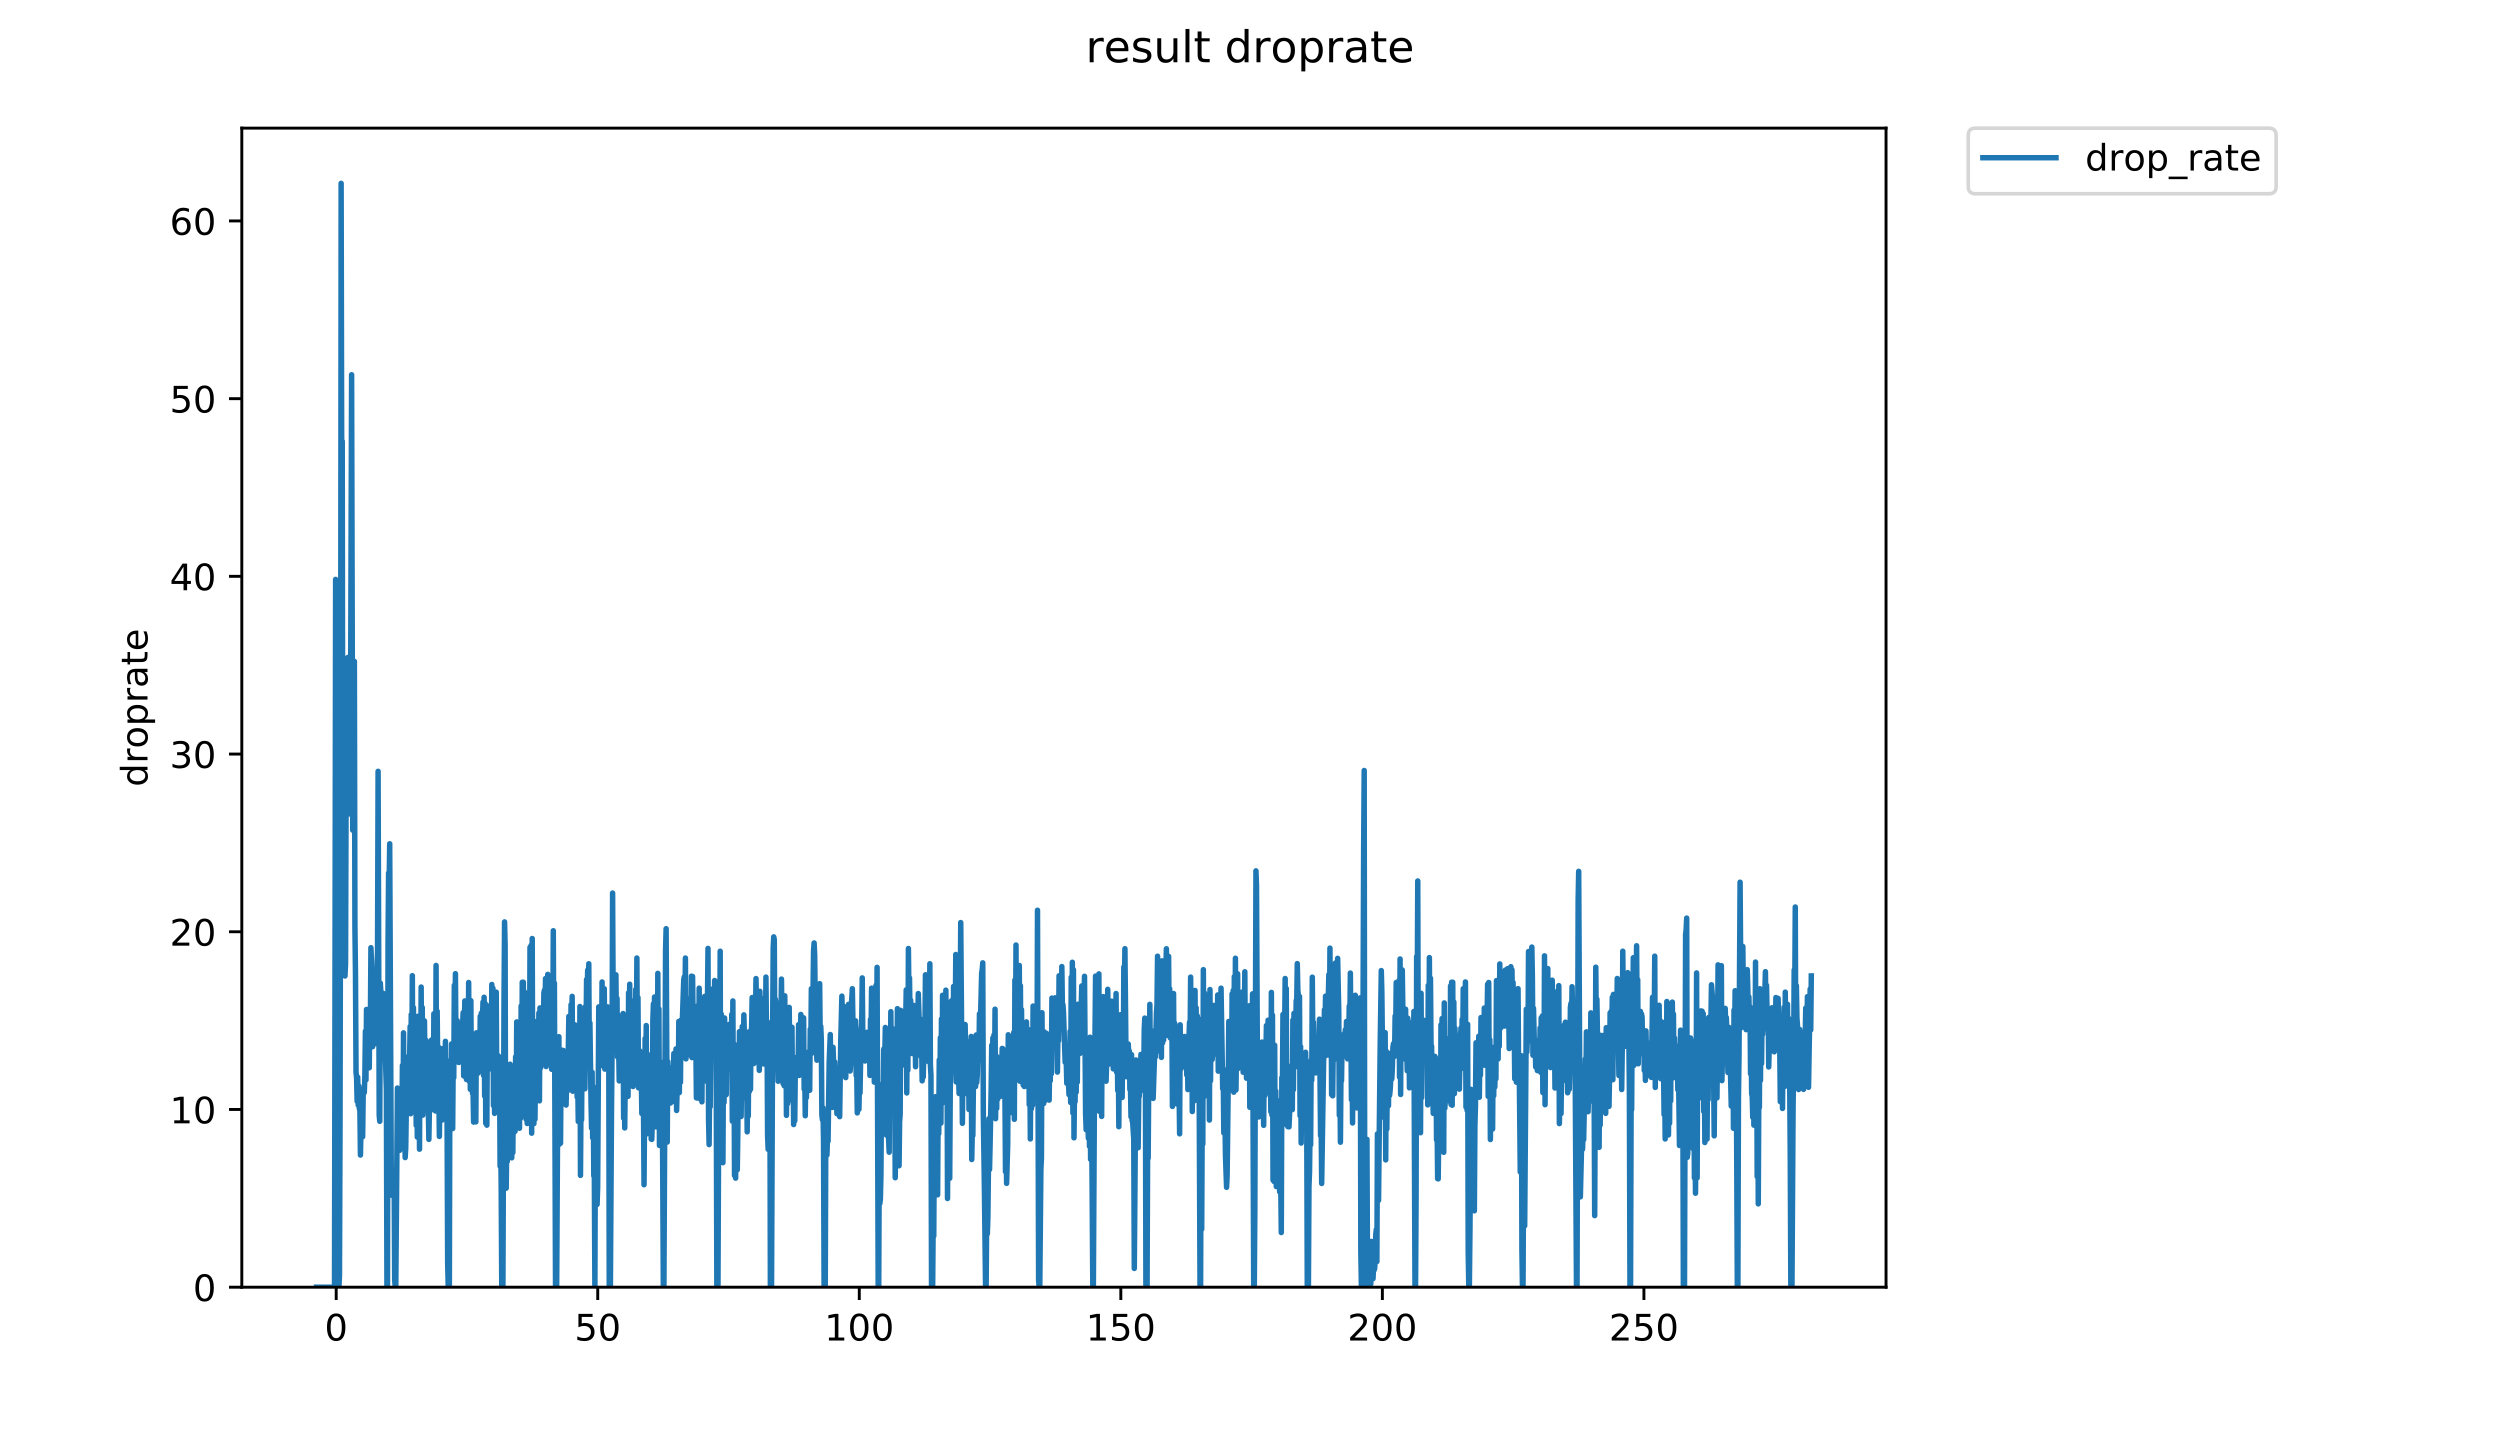 <?xml version="1.0" encoding="utf-8" standalone="no"?>
<!DOCTYPE svg PUBLIC "-//W3C//DTD SVG 1.1//EN"
  "http://www.w3.org/Graphics/SVG/1.1/DTD/svg11.dtd">
<!-- Created with matplotlib (https://matplotlib.org/) -->
<svg height="396pt" version="1.1" viewBox="0 0 684 396" width="684pt" xmlns="http://www.w3.org/2000/svg" xmlns:xlink="http://www.w3.org/1999/xlink">
 <defs>
  <style type="text/css">
*{stroke-linecap:butt;stroke-linejoin:round;}
  </style>
 </defs>
 <g id="figure_1">
  <g id="patch_1">
   <path d="M 0 396 
L 684 396 
L 684 0 
L 0 0 
z
" style="fill:#ffffff;"/>
  </g>
  <g id="axes_1">
   <g id="patch_2">
    <path d="M 66.159 352.174 
L 516.019 352.174 
L 516.019 35.062 
L 66.159 35.062 
z
" style="fill:#ffffff;"/>
   </g>
   <g id="matplotlib.axis_1">
    <g id="xtick_1">
     <g id="line2d_1">
      <defs>
       <path d="M 0 0 
L 0 3.5 
" id="m7402db4cd7" style="stroke:#000000;stroke-width:0.8;"/>
      </defs>
      <g>
       <use style="stroke:#000000;stroke-width:0.8;" x="91.983" xlink:href="#m7402db4cd7" y="352.174"/>
      </g>
     </g>
     <g id="text_1">
      <!-- 0 -->
      <defs>
       <path d="M 31.781 66.406 
Q 24.172 66.406 20.328 58.906 
Q 16.5 51.422 16.5 36.375 
Q 16.5 21.391 20.328 13.891 
Q 24.172 6.391 31.781 6.391 
Q 39.453 6.391 43.281 13.891 
Q 47.125 21.391 47.125 36.375 
Q 47.125 51.422 43.281 58.906 
Q 39.453 66.406 31.781 66.406 
z
M 31.781 74.219 
Q 44.047 74.219 50.516 64.516 
Q 56.984 54.828 56.984 36.375 
Q 56.984 17.969 50.516 8.266 
Q 44.047 -1.422 31.781 -1.422 
Q 19.531 -1.422 13.062 8.266 
Q 6.594 17.969 6.594 36.375 
Q 6.594 54.828 13.062 64.516 
Q 19.531 74.219 31.781 74.219 
z
" id="DejaVuSans-48"/>
      </defs>
      <g transform="translate(88.802 366.773)scale(0.1 -0.1)">
       <use xlink:href="#DejaVuSans-48"/>
      </g>
     </g>
    </g>
    <g id="xtick_2">
     <g id="line2d_2">
      <g>
       <use style="stroke:#000000;stroke-width:0.8;" x="163.541" xlink:href="#m7402db4cd7" y="352.174"/>
      </g>
     </g>
     <g id="text_2">
      <!-- 50 -->
      <defs>
       <path d="M 10.797 72.906 
L 49.516 72.906 
L 49.516 64.594 
L 19.828 64.594 
L 19.828 46.734 
Q 21.969 47.469 24.109 47.828 
Q 26.266 48.188 28.422 48.188 
Q 40.625 48.188 47.75 41.5 
Q 54.891 34.812 54.891 23.391 
Q 54.891 11.625 47.562 5.094 
Q 40.234 -1.422 26.906 -1.422 
Q 22.312 -1.422 17.547 -0.641 
Q 12.797 0.141 7.719 1.703 
L 7.719 11.625 
Q 12.109 9.234 16.797 8.062 
Q 21.484 6.891 26.703 6.891 
Q 35.156 6.891 40.078 11.328 
Q 45.016 15.766 45.016 23.391 
Q 45.016 31 40.078 35.438 
Q 35.156 39.891 26.703 39.891 
Q 22.75 39.891 18.812 39.016 
Q 14.891 38.141 10.797 36.281 
z
" id="DejaVuSans-53"/>
      </defs>
      <g transform="translate(157.179 366.773)scale(0.1 -0.1)">
       <use xlink:href="#DejaVuSans-53"/>
       <use x="63.623" xlink:href="#DejaVuSans-48"/>
      </g>
     </g>
    </g>
    <g id="xtick_3">
     <g id="line2d_3">
      <g>
       <use style="stroke:#000000;stroke-width:0.8;" x="235.099" xlink:href="#m7402db4cd7" y="352.174"/>
      </g>
     </g>
     <g id="text_3">
      <!-- 100 -->
      <defs>
       <path d="M 12.406 8.297 
L 28.516 8.297 
L 28.516 63.922 
L 10.984 60.406 
L 10.984 69.391 
L 28.422 72.906 
L 38.281 72.906 
L 38.281 8.297 
L 54.391 8.297 
L 54.391 0 
L 12.406 0 
z
" id="DejaVuSans-49"/>
      </defs>
      <g transform="translate(225.556 366.773)scale(0.1 -0.1)">
       <use xlink:href="#DejaVuSans-49"/>
       <use x="63.623" xlink:href="#DejaVuSans-48"/>
       <use x="127.246" xlink:href="#DejaVuSans-48"/>
      </g>
     </g>
    </g>
    <g id="xtick_4">
     <g id="line2d_4">
      <g>
       <use style="stroke:#000000;stroke-width:0.8;" x="306.658" xlink:href="#m7402db4cd7" y="352.174"/>
      </g>
     </g>
     <g id="text_4">
      <!-- 150 -->
      <g transform="translate(297.114 366.773)scale(0.1 -0.1)">
       <use xlink:href="#DejaVuSans-49"/>
       <use x="63.623" xlink:href="#DejaVuSans-53"/>
       <use x="127.246" xlink:href="#DejaVuSans-48"/>
      </g>
     </g>
    </g>
    <g id="xtick_5">
     <g id="line2d_5">
      <g>
       <use style="stroke:#000000;stroke-width:0.8;" x="378.216" xlink:href="#m7402db4cd7" y="352.174"/>
      </g>
     </g>
     <g id="text_5">
      <!-- 200 -->
      <defs>
       <path d="M 19.188 8.297 
L 53.609 8.297 
L 53.609 0 
L 7.328 0 
L 7.328 8.297 
Q 12.938 14.109 22.625 23.891 
Q 32.328 33.688 34.812 36.531 
Q 39.547 41.844 41.422 45.531 
Q 43.312 49.219 43.312 52.781 
Q 43.312 58.594 39.234 62.25 
Q 35.156 65.922 28.609 65.922 
Q 23.969 65.922 18.812 64.312 
Q 13.672 62.703 7.812 59.422 
L 7.812 69.391 
Q 13.766 71.781 18.938 73 
Q 24.125 74.219 28.422 74.219 
Q 39.75 74.219 46.484 68.547 
Q 53.219 62.891 53.219 53.422 
Q 53.219 48.922 51.531 44.891 
Q 49.859 40.875 45.406 35.406 
Q 44.188 33.984 37.641 27.219 
Q 31.109 20.453 19.188 8.297 
z
" id="DejaVuSans-50"/>
      </defs>
      <g transform="translate(368.672 366.773)scale(0.1 -0.1)">
       <use xlink:href="#DejaVuSans-50"/>
       <use x="63.623" xlink:href="#DejaVuSans-48"/>
       <use x="127.246" xlink:href="#DejaVuSans-48"/>
      </g>
     </g>
    </g>
    <g id="xtick_6">
     <g id="line2d_6">
      <g>
       <use style="stroke:#000000;stroke-width:0.8;" x="449.774" xlink:href="#m7402db4cd7" y="352.174"/>
      </g>
     </g>
     <g id="text_6">
      <!-- 250 -->
      <g transform="translate(440.23 366.773)scale(0.1 -0.1)">
       <use xlink:href="#DejaVuSans-50"/>
       <use x="63.623" xlink:href="#DejaVuSans-53"/>
       <use x="127.246" xlink:href="#DejaVuSans-48"/>
      </g>
     </g>
    </g>
   </g>
   <g id="matplotlib.axis_2">
    <g id="ytick_1">
     <g id="line2d_7">
      <defs>
       <path d="M 0 0 
L -3.5 0 
" id="m05661e84e1" style="stroke:#000000;stroke-width:0.8;"/>
      </defs>
      <g>
       <use style="stroke:#000000;stroke-width:0.8;" x="66.159" xlink:href="#m05661e84e1" y="352.174"/>
      </g>
     </g>
     <g id="text_7">
      <!-- 0 -->
      <g transform="translate(52.796 355.973)scale(0.1 -0.1)">
       <use xlink:href="#DejaVuSans-48"/>
      </g>
     </g>
    </g>
    <g id="ytick_2">
     <g id="line2d_8">
      <g>
       <use style="stroke:#000000;stroke-width:0.8;" x="66.159" xlink:href="#m05661e84e1" y="303.553"/>
      </g>
     </g>
     <g id="text_8">
      <!-- 10 -->
      <g transform="translate(46.434 307.352)scale(0.1 -0.1)">
       <use xlink:href="#DejaVuSans-49"/>
       <use x="63.623" xlink:href="#DejaVuSans-48"/>
      </g>
     </g>
    </g>
    <g id="ytick_3">
     <g id="line2d_9">
      <g>
       <use style="stroke:#000000;stroke-width:0.8;" x="66.159" xlink:href="#m05661e84e1" y="254.932"/>
      </g>
     </g>
     <g id="text_9">
      <!-- 20 -->
      <g transform="translate(46.434 258.731)scale(0.1 -0.1)">
       <use xlink:href="#DejaVuSans-50"/>
       <use x="63.623" xlink:href="#DejaVuSans-48"/>
      </g>
     </g>
    </g>
    <g id="ytick_4">
     <g id="line2d_10">
      <g>
       <use style="stroke:#000000;stroke-width:0.8;" x="66.159" xlink:href="#m05661e84e1" y="206.311"/>
      </g>
     </g>
     <g id="text_10">
      <!-- 30 -->
      <defs>
       <path d="M 40.578 39.312 
Q 47.656 37.797 51.625 33 
Q 55.609 28.219 55.609 21.188 
Q 55.609 10.406 48.188 4.484 
Q 40.766 -1.422 27.094 -1.422 
Q 22.516 -1.422 17.656 -0.516 
Q 12.797 0.391 7.625 2.203 
L 7.625 11.719 
Q 11.719 9.328 16.594 8.109 
Q 21.484 6.891 26.812 6.891 
Q 36.078 6.891 40.938 10.547 
Q 45.797 14.203 45.797 21.188 
Q 45.797 27.641 41.281 31.266 
Q 36.766 34.906 28.719 34.906 
L 20.219 34.906 
L 20.219 43.016 
L 29.109 43.016 
Q 36.375 43.016 40.234 45.922 
Q 44.094 48.828 44.094 54.297 
Q 44.094 59.906 40.109 62.906 
Q 36.141 65.922 28.719 65.922 
Q 24.656 65.922 20.016 65.031 
Q 15.375 64.156 9.812 62.312 
L 9.812 71.094 
Q 15.438 72.656 20.344 73.438 
Q 25.25 74.219 29.594 74.219 
Q 40.828 74.219 47.359 69.109 
Q 53.906 64.016 53.906 55.328 
Q 53.906 49.266 50.438 45.094 
Q 46.969 40.922 40.578 39.312 
z
" id="DejaVuSans-51"/>
      </defs>
      <g transform="translate(46.434 210.11)scale(0.1 -0.1)">
       <use xlink:href="#DejaVuSans-51"/>
       <use x="63.623" xlink:href="#DejaVuSans-48"/>
      </g>
     </g>
    </g>
    <g id="ytick_5">
     <g id="line2d_11">
      <g>
       <use style="stroke:#000000;stroke-width:0.8;" x="66.159" xlink:href="#m05661e84e1" y="157.69"/>
      </g>
     </g>
     <g id="text_11">
      <!-- 40 -->
      <defs>
       <path d="M 37.797 64.312 
L 12.891 25.391 
L 37.797 25.391 
z
M 35.203 72.906 
L 47.609 72.906 
L 47.609 25.391 
L 58.016 25.391 
L 58.016 17.188 
L 47.609 17.188 
L 47.609 0 
L 37.797 0 
L 37.797 17.188 
L 4.891 17.188 
L 4.891 26.703 
z
" id="DejaVuSans-52"/>
      </defs>
      <g transform="translate(46.434 161.489)scale(0.1 -0.1)">
       <use xlink:href="#DejaVuSans-52"/>
       <use x="63.623" xlink:href="#DejaVuSans-48"/>
      </g>
     </g>
    </g>
    <g id="ytick_6">
     <g id="line2d_12">
      <g>
       <use style="stroke:#000000;stroke-width:0.8;" x="66.159" xlink:href="#m05661e84e1" y="109.069"/>
      </g>
     </g>
     <g id="text_12">
      <!-- 50 -->
      <g transform="translate(46.434 112.868)scale(0.1 -0.1)">
       <use xlink:href="#DejaVuSans-53"/>
       <use x="63.623" xlink:href="#DejaVuSans-48"/>
      </g>
     </g>
    </g>
    <g id="ytick_7">
     <g id="line2d_13">
      <g>
       <use style="stroke:#000000;stroke-width:0.8;" x="66.159" xlink:href="#m05661e84e1" y="60.448"/>
      </g>
     </g>
     <g id="text_13">
      <!-- 60 -->
      <defs>
       <path d="M 33.016 40.375 
Q 26.375 40.375 22.484 35.828 
Q 18.609 31.297 18.609 23.391 
Q 18.609 15.531 22.484 10.953 
Q 26.375 6.391 33.016 6.391 
Q 39.656 6.391 43.531 10.953 
Q 47.406 15.531 47.406 23.391 
Q 47.406 31.297 43.531 35.828 
Q 39.656 40.375 33.016 40.375 
z
M 52.594 71.297 
L 52.594 62.312 
Q 48.875 64.062 45.094 64.984 
Q 41.312 65.922 37.594 65.922 
Q 27.828 65.922 22.672 59.328 
Q 17.531 52.734 16.797 39.406 
Q 19.672 43.656 24.016 45.922 
Q 28.375 48.188 33.594 48.188 
Q 44.578 48.188 50.953 41.516 
Q 57.328 34.859 57.328 23.391 
Q 57.328 12.156 50.688 5.359 
Q 44.047 -1.422 33.016 -1.422 
Q 20.359 -1.422 13.672 8.266 
Q 6.984 17.969 6.984 36.375 
Q 6.984 53.656 15.188 63.938 
Q 23.391 74.219 37.203 74.219 
Q 40.922 74.219 44.703 73.484 
Q 48.484 72.75 52.594 71.297 
z
" id="DejaVuSans-54"/>
      </defs>
      <g transform="translate(46.434 64.247)scale(0.1 -0.1)">
       <use xlink:href="#DejaVuSans-54"/>
       <use x="63.623" xlink:href="#DejaVuSans-48"/>
      </g>
     </g>
    </g>
    <g id="text_14">
     <!-- droprate -->
     <defs>
      <path d="M 45.406 46.391 
L 45.406 75.984 
L 54.391 75.984 
L 54.391 0 
L 45.406 0 
L 45.406 8.203 
Q 42.578 3.328 38.25 0.953 
Q 33.938 -1.422 27.875 -1.422 
Q 17.969 -1.422 11.734 6.484 
Q 5.516 14.406 5.516 27.297 
Q 5.516 40.188 11.734 48.094 
Q 17.969 56 27.875 56 
Q 33.938 56 38.25 53.625 
Q 42.578 51.266 45.406 46.391 
z
M 14.797 27.297 
Q 14.797 17.391 18.875 11.75 
Q 22.953 6.109 30.078 6.109 
Q 37.203 6.109 41.297 11.75 
Q 45.406 17.391 45.406 27.297 
Q 45.406 37.203 41.297 42.844 
Q 37.203 48.484 30.078 48.484 
Q 22.953 48.484 18.875 42.844 
Q 14.797 37.203 14.797 27.297 
z
" id="DejaVuSans-100"/>
      <path d="M 41.109 46.297 
Q 39.594 47.172 37.812 47.578 
Q 36.031 48 33.891 48 
Q 26.266 48 22.188 43.047 
Q 18.109 38.094 18.109 28.812 
L 18.109 0 
L 9.078 0 
L 9.078 54.688 
L 18.109 54.688 
L 18.109 46.188 
Q 20.953 51.172 25.484 53.578 
Q 30.031 56 36.531 56 
Q 37.453 56 38.578 55.875 
Q 39.703 55.766 41.062 55.516 
z
" id="DejaVuSans-114"/>
      <path d="M 30.609 48.391 
Q 23.391 48.391 19.188 42.75 
Q 14.984 37.109 14.984 27.297 
Q 14.984 17.484 19.156 11.844 
Q 23.344 6.203 30.609 6.203 
Q 37.797 6.203 41.984 11.859 
Q 46.188 17.531 46.188 27.297 
Q 46.188 37.016 41.984 42.703 
Q 37.797 48.391 30.609 48.391 
z
M 30.609 56 
Q 42.328 56 49.016 48.375 
Q 55.719 40.766 55.719 27.297 
Q 55.719 13.875 49.016 6.219 
Q 42.328 -1.422 30.609 -1.422 
Q 18.844 -1.422 12.172 6.219 
Q 5.516 13.875 5.516 27.297 
Q 5.516 40.766 12.172 48.375 
Q 18.844 56 30.609 56 
z
" id="DejaVuSans-111"/>
      <path d="M 18.109 8.203 
L 18.109 -20.797 
L 9.078 -20.797 
L 9.078 54.688 
L 18.109 54.688 
L 18.109 46.391 
Q 20.953 51.266 25.266 53.625 
Q 29.594 56 35.594 56 
Q 45.562 56 51.781 48.094 
Q 58.016 40.188 58.016 27.297 
Q 58.016 14.406 51.781 6.484 
Q 45.562 -1.422 35.594 -1.422 
Q 29.594 -1.422 25.266 0.953 
Q 20.953 3.328 18.109 8.203 
z
M 48.688 27.297 
Q 48.688 37.203 44.609 42.844 
Q 40.531 48.484 33.406 48.484 
Q 26.266 48.484 22.188 42.844 
Q 18.109 37.203 18.109 27.297 
Q 18.109 17.391 22.188 11.75 
Q 26.266 6.109 33.406 6.109 
Q 40.531 6.109 44.609 11.75 
Q 48.688 17.391 48.688 27.297 
z
" id="DejaVuSans-112"/>
      <path d="M 34.281 27.484 
Q 23.391 27.484 19.188 25 
Q 14.984 22.516 14.984 16.5 
Q 14.984 11.719 18.141 8.906 
Q 21.297 6.109 26.703 6.109 
Q 34.188 6.109 38.703 11.406 
Q 43.219 16.703 43.219 25.484 
L 43.219 27.484 
z
M 52.203 31.203 
L 52.203 0 
L 43.219 0 
L 43.219 8.297 
Q 40.141 3.328 35.547 0.953 
Q 30.953 -1.422 24.312 -1.422 
Q 15.922 -1.422 10.953 3.297 
Q 6 8.016 6 15.922 
Q 6 25.141 12.172 29.828 
Q 18.359 34.516 30.609 34.516 
L 43.219 34.516 
L 43.219 35.406 
Q 43.219 41.609 39.141 45 
Q 35.062 48.391 27.688 48.391 
Q 23 48.391 18.547 47.266 
Q 14.109 46.141 10.016 43.891 
L 10.016 52.203 
Q 14.938 54.109 19.578 55.047 
Q 24.219 56 28.609 56 
Q 40.484 56 46.344 49.844 
Q 52.203 43.703 52.203 31.203 
z
" id="DejaVuSans-97"/>
      <path d="M 18.312 70.219 
L 18.312 54.688 
L 36.812 54.688 
L 36.812 47.703 
L 18.312 47.703 
L 18.312 18.016 
Q 18.312 11.328 20.141 9.422 
Q 21.969 7.516 27.594 7.516 
L 36.812 7.516 
L 36.812 0 
L 27.594 0 
Q 17.188 0 13.234 3.875 
Q 9.281 7.766 9.281 18.016 
L 9.281 47.703 
L 2.688 47.703 
L 2.688 54.688 
L 9.281 54.688 
L 9.281 70.219 
z
" id="DejaVuSans-116"/>
      <path d="M 56.203 29.594 
L 56.203 25.203 
L 14.891 25.203 
Q 15.484 15.922 20.484 11.062 
Q 25.484 6.203 34.422 6.203 
Q 39.594 6.203 44.453 7.469 
Q 49.312 8.734 54.109 11.281 
L 54.109 2.781 
Q 49.266 0.734 44.188 -0.344 
Q 39.109 -1.422 33.891 -1.422 
Q 20.797 -1.422 13.156 6.188 
Q 5.516 13.812 5.516 26.812 
Q 5.516 40.234 12.766 48.109 
Q 20.016 56 32.328 56 
Q 43.359 56 49.781 48.891 
Q 56.203 41.797 56.203 29.594 
z
M 47.219 32.234 
Q 47.125 39.594 43.094 43.984 
Q 39.062 48.391 32.422 48.391 
Q 24.906 48.391 20.391 44.141 
Q 15.875 39.891 15.188 32.172 
z
" id="DejaVuSans-101"/>
     </defs>
     <g transform="translate(40.354 215.236)rotate(-90)scale(0.1 -0.1)">
      <use xlink:href="#DejaVuSans-100"/>
      <use x="63.477" xlink:href="#DejaVuSans-114"/>
      <use x="104.559" xlink:href="#DejaVuSans-111"/>
      <use x="165.74" xlink:href="#DejaVuSans-112"/>
      <use x="229.217" xlink:href="#DejaVuSans-114"/>
      <use x="270.33" xlink:href="#DejaVuSans-97"/>
      <use x="331.609" xlink:href="#DejaVuSans-116"/>
      <use x="370.818" xlink:href="#DejaVuSans-101"/>
     </g>
    </g>
   </g>
   <g id="line2d_14">
    <path clip-path="url(#p629f5d66ce)" d="M 86.607 352.174 
L 91.524 352.174 
L 91.826 158.526 
L 91.979 333.243 
L 92.129 352.174 
L 92.279 304.58 
L 92.43 352.174 
L 92.58 325.085 
L 92.731 352.174 
L 92.882 348.933 
L 93.033 306.999 
L 93.183 233.655 
L 93.334 50.163 
L 93.485 123.26 
L 93.636 120.712 
L 93.787 237.717 
L 93.938 246.557 
L 94.088 246.355 
L 94.239 241.08 
L 94.39 267.029 
L 94.541 263.688 
L 94.692 216.184 
L 94.994 204.217 
L 95.145 179.888 
L 95.295 194.61 
L 95.446 222.704 
L 95.597 221.004 
L 95.749 201.967 
L 95.9 198.021 
L 96.201 102.537 
L 96.503 227.135 
L 96.956 180.954 
L 97.107 253.536 
L 97.258 266.509 
L 97.409 293.381 
L 97.559 294.781 
L 97.711 301.335 
L 97.863 294.7 
L 98.014 302.39 
L 98.164 297.114 
L 98.315 303.321 
L 98.466 303.832 
L 98.617 316.021 
L 98.768 308.904 
L 98.919 310.219 
L 99.069 298.878 
L 99.221 311.001 
L 99.372 298.821 
L 99.523 297.737 
L 99.673 298.929 
L 99.824 294.314 
L 99.975 282.119 
L 100.126 295.465 
L 100.276 276.189 
L 100.427 287.72 
L 100.578 279.592 
L 100.729 279.522 
L 101.031 292.154 
L 101.182 276.262 
L 101.333 279.937 
L 101.484 259.297 
L 101.634 262.966 
L 101.785 269.504 
L 101.935 286.382 
L 102.087 279.543 
L 102.238 266.099 
L 102.389 266.948 
L 102.54 285.576 
L 102.691 273.002 
L 102.841 270.751 
L 102.992 271.917 
L 103.294 260.252 
L 103.448 211.033 
L 103.749 305.092 
L 103.901 306.795 
L 104.053 268.982 
L 104.354 273.858 
L 104.506 274.77 
L 104.657 277.944 
L 104.808 271.759 
L 104.96 288.856 
L 105.111 283.248 
L 105.262 283.314 
L 105.715 298.203 
L 105.866 352.174 
L 106.017 352.174 
L 106.168 257.737 
L 106.32 238.833 
L 106.471 241.439 
L 106.622 230.854 
L 107.075 327.001 
L 107.226 320.193 
L 107.378 325.291 
L 107.529 322.425 
L 107.679 322.778 
L 107.831 320.162 
L 107.983 350.206 
L 108.136 352.174 
L 108.287 352.174 
L 108.741 297.689 
L 109.043 308.821 
L 109.194 308.986 
L 109.346 314.738 
L 109.496 302.761 
L 109.647 303.647 
L 109.797 302.713 
L 109.948 309.712 
L 110.098 291.515 
L 110.25 312.889 
L 110.401 282.582 
L 110.551 310.219 
L 110.702 299.184 
L 110.853 316.712 
L 111.005 314.203 
L 111.306 294.314 
L 111.457 295.768 
L 111.608 289.138 
L 111.759 294.37 
L 111.909 290.055 
L 112.06 290.293 
L 112.212 280.863 
L 112.363 304.716 
L 112.513 277.588 
L 112.664 291.515 
L 112.815 266.948 
L 112.965 298.98 
L 113.117 275.697 
L 113.267 299.447 
L 113.418 289.708 
L 113.569 298.77 
L 113.72 279.452 
L 113.871 307.889 
L 114.021 295.768 
L 114.172 311.112 
L 114.323 278.054 
L 114.473 308.016 
L 114.625 281.123 
L 114.775 314.415 
L 114.927 277.873 
L 115.077 298.565 
L 115.229 270.057 
L 115.379 296.181 
L 115.53 275.65 
L 115.68 305.092 
L 115.831 293.848 
L 115.982 296.234 
L 116.132 279.313 
L 116.283 293.028 
L 116.434 290.006 
L 116.585 284.645 
L 116.886 292.505 
L 117.037 295.411 
L 117.339 311.734 
L 117.794 285.239 
L 117.944 294.37 
L 118.095 284.515 
L 118.247 302.306 
L 118.399 285.957 
L 118.55 303.599 
L 118.702 277.373 
L 118.853 303.739 
L 119.004 278.267 
L 119.156 303.97 
L 119.307 264.153 
L 119.458 299.849 
L 119.609 276.655 
L 119.759 291.048 
L 119.91 286.382 
L 120.212 310.923 
L 120.363 295.247 
L 120.513 299.447 
L 120.815 286.911 
L 120.966 306.446 
L 121.116 303.18 
L 121.267 290.989 
L 121.418 287.905 
L 121.568 289.242 
L 121.72 292.733 
L 121.871 284.903 
L 122.022 306.156 
L 122.174 290.934 
L 122.324 306.913 
L 122.478 345.461 
L 122.634 352.174 
L 122.944 352.174 
L 123.095 290.234 
L 123.246 302.58 
L 123.397 301.828 
L 123.549 285.621 
L 123.699 287.905 
L 123.85 308.779 
L 124.001 289.768 
L 124.151 294.836 
L 124.302 269.584 
L 124.453 283.648 
L 124.603 266.4 
L 124.754 286.042 
L 124.906 289.198 
L 125.057 279.196 
L 125.209 285.957 
L 125.359 283.314 
L 125.51 290.699 
L 125.661 279.988 
L 125.812 284.114 
L 126.113 280.783 
L 126.264 285.111 
L 126.415 283.445 
L 126.717 277.05 
L 126.867 294.37 
L 127.169 273.858 
L 127.319 281.317 
L 127.47 276.51 
L 127.62 295.357 
L 127.772 292.733 
L 127.922 286.445 
L 128.073 291.689 
L 128.224 268.811 
L 128.375 295.822 
L 128.526 274.399 
L 128.676 298.047 
L 128.827 273.783 
L 128.978 296.341 
L 129.129 283.314 
L 129.28 299.133 
L 129.43 298.668 
L 129.581 306.999 
L 129.732 295.357 
L 129.883 302.342 
L 130.033 295.714 
L 130.184 306.956 
L 130.334 282.582 
L 130.485 285.175 
L 130.637 285.367 
L 130.788 293.606 
L 130.939 293.085 
L 131.089 287.843 
L 131.24 292.971 
L 131.391 278.054 
L 131.541 283.714 
L 131.693 277.194 
L 131.843 283.779 
L 132.146 274.158 
L 132.297 294.237 
L 132.448 272.85 
L 132.599 299.899 
L 132.75 274.548 
L 132.901 307.336 
L 133.051 292.039 
L 133.202 307.846 
L 133.352 279.849 
L 133.504 292.79 
L 133.656 277.656 
L 133.807 286.508 
L 133.958 275.183 
L 134.108 287.782 
L 134.259 278.52 
L 134.409 287.377 
L 134.56 269.356 
L 134.711 291.048 
L 134.862 270.364 
L 135.013 302.485 
L 135.165 283.844 
L 135.315 304.625 
L 135.466 271.528 
L 135.617 297.377 
L 135.767 271.45 
L 135.918 297.167 
L 136.069 291.515 
L 136.219 290.989 
L 136.37 288.897 
L 136.522 299.486 
L 136.673 291.689 
L 136.824 319.076 
L 136.974 310.219 
L 137.125 324.776 
L 137.279 352.174 
L 137.596 352.174 
L 137.898 273.543 
L 138.049 252.236 
L 138.2 258.654 
L 138.351 322.282 
L 138.501 325.085 
L 138.652 311.579 
L 138.803 317.744 
L 138.953 303.832 
L 139.104 313.875 
L 139.256 299.386 
L 139.407 311.85 
L 139.558 291.165 
L 139.709 309.834 
L 139.86 305.137 
L 140.011 316.78 
L 140.161 303.274 
L 140.312 315.347 
L 140.464 298.357 
L 140.614 309.794 
L 140.766 293.995 
L 140.918 309.532 
L 141.07 289.138 
L 141.221 305.913 
L 141.372 279.592 
L 141.523 294.836 
L 141.675 282.319 
L 141.826 301.141 
L 141.978 286.357 
L 142.13 308.688 
L 142.281 279.592 
L 142.432 305.957 
L 142.584 275.233 
L 142.736 301.749 
L 142.887 268.744 
L 143.038 297.685 
L 143.189 268.731 
L 143.341 293.94 
L 143.492 271.371 
L 143.643 298.668 
L 143.795 296.357 
L 143.946 306.244 
L 144.098 283.244 
L 144.25 307.386 
L 144.402 273.843 
L 144.554 303.553 
L 144.705 273.067 
L 144.856 294.836 
L 145.008 259.188 
L 145.159 292.676 
L 145.311 258.637 
L 145.462 310.036 
L 145.614 256.784 
L 145.766 301.189 
L 145.918 280.537 
L 146.07 307.428 
L 146.221 287.16 
L 146.374 306.219 
L 146.527 288.356 
L 146.679 294.864 
L 146.831 279.474 
L 146.982 296.144 
L 147.134 281.461 
L 147.286 295.573 
L 147.437 277.159 
L 147.589 301.189 
L 147.74 275.77 
L 147.893 292.148 
L 148.045 277.125 
L 148.196 285.64 
L 148.347 276.8 
L 148.499 284.363 
L 148.652 283.11 
L 148.804 271.679 
L 148.955 270.907 
L 149.106 276.16 
L 149.258 267.737 
L 149.409 291.804 
L 149.561 280.469 
L 149.713 285.621 
L 149.864 266.59 
L 150.016 283.047 
L 150.168 272.991 
L 150.32 285.159 
L 150.471 276.696 
L 150.622 287.501 
L 150.774 273.067 
L 150.926 292.553 
L 151.078 281.655 
L 151.229 287.408 
L 151.38 254.654 
L 151.532 289.661 
L 151.684 268.982 
L 151.991 352.174 
L 152.302 352.174 
L 152.605 299.486 
L 152.756 296.091 
L 152.908 283.642 
L 153.059 313.054 
L 153.21 302.342 
L 153.361 312.777 
L 153.512 290.817 
L 153.663 298.151 
L 153.815 287.346 
L 153.967 291.514 
L 154.118 287.408 
L 154.27 288.675 
L 154.574 298.46 
L 154.726 291.225 
L 154.877 302.342 
L 155.029 296.002 
L 155.181 298.613 
L 155.333 297.533 
L 155.636 278.085 
L 155.788 287.007 
L 155.939 279.474 
L 156.091 287.222 
L 156.242 274.865 
L 156.393 283.91 
L 156.545 272.604 
L 156.697 298.562 
L 157 286.42 
L 157.303 280.4 
L 157.455 289.198 
L 157.606 287.809 
L 157.909 300.163 
L 158.06 295.272 
L 158.212 306.838 
L 158.363 283.975 
L 158.515 304.062 
L 158.667 275.38 
L 158.818 321.583 
L 158.97 300.312 
L 159.122 306.375 
L 159.274 282.782 
L 159.425 292.154 
L 159.576 277.551 
L 159.728 293.422 
L 159.88 283.576 
L 160.031 297.893 
L 160.183 275.38 
L 160.335 284.17 
L 160.486 267.978 
L 160.637 272.569 
L 160.789 265.417 
L 160.941 285.747 
L 161.092 263.688 
L 161.243 290.588 
L 161.395 279.868 
L 161.699 301.383 
L 161.85 308.647 
L 162.002 293.366 
L 162.153 311.308 
L 162.304 297.324 
L 162.456 321.699 
L 162.608 321.149 
L 162.759 352.174 
L 162.911 304.897 
L 163.062 327.121 
L 163.366 329.528 
L 163.518 324.828 
L 163.819 275.478 
L 163.97 282.115 
L 164.12 275.65 
L 164.271 282.115 
L 164.421 275.331 
L 164.572 288.776 
L 164.724 268.665 
L 164.876 291.571 
L 165.027 273.142 
L 165.178 287.439 
L 165.329 270.517 
L 165.479 292.505 
L 165.63 283.116 
L 165.78 285.979 
L 165.931 281.985 
L 166.082 289.648 
L 166.233 275.478 
L 166.384 277.408 
L 166.535 275.869 
L 166.689 352.174 
L 167.002 352.174 
L 167.306 303.599 
L 167.457 287.222 
L 167.607 244.34 
L 167.758 273.934 
L 167.909 272.765 
L 168.211 267.332 
L 168.361 272.307 
L 168.511 266.702 
L 168.662 280.919 
L 168.813 273.153 
L 168.964 289.182 
L 169.115 277.731 
L 169.419 295.735 
L 169.57 291.747 
L 169.72 293.381 
L 169.872 287.625 
L 170.022 290.64 
L 170.172 279.64 
L 170.322 292.743 
L 170.472 277.301 
L 170.623 305.935 
L 170.774 285.111 
L 170.925 308.605 
L 171.077 294.292 
L 171.38 289.482 
L 171.531 287.967 
L 171.682 282.45 
L 171.832 299.964 
L 171.983 271.605 
L 172.135 291.051 
L 172.286 269.276 
L 172.436 293.959 
L 172.587 292.039 
L 172.738 287.905 
L 172.889 292.733 
L 173.04 276.655 
L 173.191 297.272 
L 173.341 286.848 
L 173.492 292.154 
L 173.644 273.693 
L 173.794 290.352 
L 173.945 270.673 
L 174.096 288.776 
L 174.246 262.118 
L 174.397 289.242 
L 174.548 272.926 
L 174.698 297.633 
L 174.849 296.754 
L 175.002 287.504 
L 175.152 290.293 
L 175.303 297.272 
L 175.454 294.37 
L 175.605 304.671 
L 175.756 295.822 
L 176.057 302.438 
L 176.208 324.151 
L 176.509 284.114 
L 176.66 305.092 
L 176.811 280.591 
L 176.961 310.219 
L 177.112 289.648 
L 177.262 309.205 
L 177.414 295.218 
L 177.564 297.114 
L 177.716 288.675 
L 177.869 300.606 
L 178.02 300.213 
L 178.171 311.657 
L 178.322 311.734 
L 178.473 307.129 
L 178.624 278.986 
L 178.774 274.642 
L 178.924 292.039 
L 179.075 272.774 
L 179.225 300.33 
L 179.376 279.522 
L 179.527 308.313 
L 179.677 276.583 
L 179.828 308.313 
L 179.978 266.318 
L 180.128 306.782 
L 180.278 276.043 
L 180.429 313.408 
L 180.579 291.923 
L 180.73 310.646 
L 180.881 290.64 
L 181.032 308.1 
L 181.183 295.768 
L 181.489 352.174 
L 181.647 352.174 
L 182.1 259.785 
L 182.252 254.096 
L 182.553 312.474 
L 182.704 290.463 
L 182.854 297.581 
L 183.005 291.981 
L 183.307 299.234 
L 183.458 301.78 
L 183.609 297.429 
L 183.91 300.798 
L 184.061 301.362 
L 184.362 288.248 
L 184.513 295 
L 184.663 292.39 
L 184.815 295.573 
L 184.965 286.974 
L 185.116 303.832 
L 185.419 291.398 
L 185.57 298.617 
L 185.72 279.452 
L 185.871 298.929 
L 186.022 280.126 
L 186.172 296.127 
L 186.322 279.102 
L 186.472 285.385 
L 187.076 268.04 
L 187.226 267.251 
L 187.376 276.438 
L 187.527 262.118 
L 187.677 289.708 
L 187.827 283.384 
L 187.979 286.105 
L 188.129 273.317 
L 188.279 286.319 
L 188.43 284.645 
L 188.732 278.661 
L 189.033 288.836 
L 189.184 267.075 
L 189.335 289.362 
L 189.485 267.169 
L 189.635 279.243 
L 189.786 281.588 
L 189.937 276.043 
L 190.088 275.331 
L 190.238 287.843 
L 190.389 285.979 
L 190.539 300.38 
L 190.689 279.71 
L 190.84 300.43 
L 190.991 275.109 
L 191.142 297.018 
L 191.293 270.364 
L 191.443 292.8 
L 191.594 280.454 
L 191.745 300.798 
L 191.895 284.71 
L 192.046 301.459 
L 192.197 278.196 
L 192.348 287.563 
L 192.499 276.977 
L 192.649 282.649 
L 192.8 272.613 
L 192.952 295.735 
L 193.103 275.183 
L 193.404 289.242 
L 193.707 259.49 
L 193.858 306.112 
L 194.009 313.166 
L 194.161 296.41 
L 194.312 302.808 
L 194.464 285.767 
L 194.614 283.779 
L 194.916 272.224 
L 195.067 284.58 
L 195.219 270.369 
L 195.37 283.179 
L 195.521 268.265 
L 195.671 278.916 
L 195.822 268.57 
L 195.973 297.763 
L 196.129 352.174 
L 196.288 352.174 
L 196.439 351.642 
L 196.74 278.846 
L 196.89 293.848 
L 197.041 260.252 
L 197.191 313.875 
L 197.342 277.445 
L 197.492 312.512 
L 197.644 289.138 
L 197.794 318.111 
L 197.945 287.377 
L 198.096 301.653 
L 198.247 278.52 
L 198.398 291.165 
L 198.549 282.316 
L 198.699 299.498 
L 198.85 285.513 
L 199.001 292.676 
L 199.152 283.648 
L 199.303 292.326 
L 199.454 280.316 
L 199.604 280.247 
L 199.756 282.848 
L 199.906 283.116 
L 200.057 292.39 
L 200.207 277.516 
L 200.359 306.751 
L 200.51 273.858 
L 200.66 304.58 
L 200.811 285.576 
L 200.963 321.612 
L 201.115 310.076 
L 201.265 322.34 
L 201.416 308.313 
L 201.717 320.04 
L 201.867 310.139 
L 202.018 289.06 
L 202.168 300.43 
L 202.319 282.249 
L 202.469 300.847 
L 202.62 284.114 
L 202.77 305.468 
L 203.072 280.851 
L 203.222 280.783 
L 203.373 289.06 
L 203.523 277.667 
L 203.825 289.828 
L 204.128 300.479 
L 204.278 292.039 
L 204.429 309.672 
L 204.58 294.425 
L 204.731 305.361 
L 204.882 282.316 
L 205.033 298.617 
L 205.183 290.64 
L 205.334 298.047 
L 205.485 282.782 
L 205.636 280.987 
L 205.786 272.926 
L 205.937 284.515 
L 206.087 274.791 
L 206.238 290.989 
L 206.389 290.699 
L 206.54 277.731 
L 206.69 279.056 
L 206.842 267.737 
L 206.992 277.516 
L 207.143 271.061 
L 207.294 283.648 
L 207.444 277.05 
L 207.745 292.858 
L 207.898 271.216 
L 208.049 282.782 
L 208.2 282.716 
L 208.351 285.513 
L 208.501 284.179 
L 208.652 287.843 
L 208.802 287.72 
L 208.954 291.109 
L 209.105 285.449 
L 209.256 273.002 
L 209.407 285.43 
L 209.558 267.332 
L 209.709 281.856 
L 209.86 281.851 
L 210.011 310.686 
L 210.162 314.451 
L 210.313 311.695 
L 210.464 279.861 
L 210.615 283.113 
L 210.773 352.174 
L 211.091 352.174 
L 211.393 280.987 
L 211.544 259.407 
L 211.695 256.328 
L 211.845 257.077 
L 211.996 285.915 
L 212.146 273.392 
L 212.298 283.707 
L 212.449 283.248 
L 212.601 287.809 
L 212.751 288.31 
L 212.902 295.822 
L 213.203 284.982 
L 213.354 274.325 
L 213.505 280.714 
L 213.657 280.143 
L 213.808 267.879 
L 213.958 283.648 
L 214.108 282.582 
L 214.26 296.501 
L 214.412 286.883 
L 214.563 297.07 
L 214.715 272.452 
L 214.867 294.7 
L 215.018 281.326 
L 215.17 305.166 
L 215.322 285.957 
L 215.473 301.973 
L 215.625 288.211 
L 215.776 285.494 
L 215.928 275.624 
L 216.079 289.542 
L 216.231 285.031 
L 216.382 294.646 
L 216.534 290.125 
L 216.685 281.056 
L 216.836 301.189 
L 216.988 290.125 
L 217.139 307.678 
L 217.291 293.606 
L 217.442 306.665 
L 217.594 292.61 
L 217.896 289.302 
L 218.047 293.197 
L 218.198 289.708 
L 218.35 293.31 
L 218.501 280.332 
L 218.653 294.237 
L 218.804 280.795 
L 218.956 289.602 
L 219.107 277.551 
L 219.259 289.078 
L 219.41 278.267 
L 219.561 280.4 
L 219.713 286.821 
L 219.865 278.478 
L 220.016 297.996 
L 220.167 293.31 
L 220.319 305.271 
L 220.471 293.422 
L 220.622 300.312 
L 220.926 290.879 
L 221.077 287.905 
L 221.229 293.885 
L 221.38 288.614 
L 221.531 298.306 
L 221.683 281.588 
L 221.834 286.974 
L 221.985 270.521 
L 222.136 288.15 
L 222.288 274.066 
L 222.44 271.448 
L 222.591 260.114 
L 222.743 257.994 
L 222.894 261.242 
L 223.197 286.759 
L 223.349 284.568 
L 223.5 290.065 
L 223.803 278.591 
L 223.954 282.583 
L 224.257 269.129 
L 224.408 283.511 
L 224.56 280.795 
L 224.711 284.408 
L 224.862 305.001 
L 225.012 306.358 
L 225.164 303.09 
L 225.315 311.811 
L 225.471 352.174 
L 225.787 352.174 
L 225.944 308.38 
L 226.254 316.006 
L 226.406 310.775 
L 226.558 312.237 
L 226.86 290.588 
L 227.163 283.047 
L 227.314 293.31 
L 227.466 291.456 
L 227.769 302.996 
L 227.921 286.545 
L 228.224 295.573 
L 228.375 290.529 
L 228.527 294.237 
L 228.678 294.292 
L 228.98 304.716 
L 229.282 295.247 
L 229.433 297.219 
L 229.584 292.505 
L 229.734 305.513 
L 230.035 284.515 
L 230.337 272.536 
L 230.487 277.983 
L 230.638 275.183 
L 230.789 279.196 
L 231.091 292.914 
L 231.242 291.107 
L 231.392 294.836 
L 231.543 287.905 
L 231.693 286.382 
L 231.844 275.331 
L 231.995 284.179 
L 232.146 274.801 
L 232.448 290.234 
L 232.598 293.028 
L 232.748 290.871 
L 232.899 275.65 
L 233.2 270.517 
L 233.501 287.253 
L 233.651 285.175 
L 233.802 279.383 
L 233.952 280.178 
L 234.103 279.313 
L 234.253 294.259 
L 234.403 293.268 
L 234.553 304.488 
L 234.704 301.167 
L 234.854 301.265 
L 235.004 303.506 
L 235.155 295.302 
L 235.305 299.031 
L 235.607 281.851 
L 235.757 280.178 
L 235.908 267.555 
L 236.058 283.116 
L 236.358 288.064 
L 236.51 285.239 
L 236.66 290.293 
L 236.811 289.995 
L 236.961 288.31 
L 237.111 282.448 
L 237.411 287.596 
L 237.561 284.32 
L 237.712 288.593 
L 237.862 283.384 
L 238.014 294.237 
L 238.164 278.916 
L 238.314 283.516 
L 238.464 270.36 
L 238.615 287.128 
L 238.765 276.905 
L 238.915 281.044 
L 239.065 276.977 
L 239.215 296.073 
L 239.367 278.65 
L 239.519 295.573 
L 239.669 269.584 
L 239.819 287.253 
L 239.969 264.666 
L 240.27 352.174 
L 240.42 352.174 
L 240.571 314.226 
L 240.721 329.288 
L 240.872 328.003 
L 241.023 321.407 
L 241.173 299.396 
L 241.323 306.358 
L 241.473 296.487 
L 241.623 302.151 
L 241.774 287.128 
L 241.924 286.786 
L 242.074 289.06 
L 242.224 281.113 
L 242.375 288.897 
L 242.526 310.566 
L 242.676 303.18 
L 242.826 302.666 
L 243.127 311.93 
L 243.277 315.241 
L 243.427 289.06 
L 243.577 295.083 
L 243.728 276.8 
L 243.879 292.097 
L 244.03 281.249 
L 244.331 296.701 
L 244.481 294.37 
L 244.632 299.031 
L 244.782 294.726 
L 244.933 322.225 
L 245.083 311.93 
L 245.233 290.115 
L 245.383 298.462 
L 245.534 275.97 
L 245.684 311.501 
L 245.834 285.788 
L 245.984 318.949 
L 246.134 306.826 
L 246.285 304.91 
L 246.435 276.438 
L 246.586 291.689 
L 246.887 280.385 
L 247.037 287.658 
L 247.187 288.593 
L 247.339 286.696 
L 247.489 287.253 
L 247.639 280.714 
L 247.79 279.984 
L 247.94 270.828 
L 248.091 299.031 
L 248.241 275.183 
L 248.391 292.8 
L 248.541 259.518 
L 248.691 273.481 
L 248.842 267.555 
L 248.992 280.178 
L 249.142 273.633 
L 249.292 276.438 
L 249.443 275.183 
L 249.593 288.248 
L 249.743 275.503 
L 249.894 284.515 
L 250.044 275.109 
L 250.195 283.45 
L 250.345 278.165 
L 250.496 291.862 
L 250.646 277.373 
L 250.796 281.113 
L 250.947 281.783 
L 251.097 278.379 
L 251.248 271.84 
L 251.548 281.512 
L 251.698 278.705 
L 251.848 287.128 
L 251.999 289.06 
L 252.149 284.788 
L 252.299 295.714 
L 252.45 293.792 
L 252.6 294.671 
L 252.901 281.113 
L 253.051 282.983 
L 253.201 266.702 
L 253.352 277.373 
L 253.502 273.633 
L 253.652 288.187 
L 253.804 271.836 
L 253.955 290.411 
L 254.106 268.505 
L 254.257 282.316 
L 254.408 263.688 
L 254.558 291.456 
L 254.708 294.203 
L 254.866 352.174 
L 255.175 352.174 
L 255.326 333.2 
L 255.476 338.176 
L 255.626 312.398 
L 255.776 320.881 
L 255.928 300.064 
L 256.078 303.6 
L 256.528 326.904 
L 256.68 303.09 
L 256.83 310.179 
L 256.981 289.995 
L 257.131 301.265 
L 257.281 283.918 
L 257.432 307.293 
L 257.582 278.775 
L 257.732 301.877 
L 257.883 272.307 
L 258.034 282.45 
L 258.185 272.926 
L 258.335 298.929 
L 258.485 281.113 
L 258.635 293.735 
L 258.786 270.906 
L 258.936 293.211 
L 259.086 278.449 
L 259.237 327.91 
L 259.387 307.25 
L 259.539 320.716 
L 259.69 308.1 
L 259.841 322.368 
L 259.992 297.633 
L 260.143 293.494 
L 260.293 273.858 
L 260.444 291.573 
L 260.595 273.618 
L 260.745 292.097 
L 260.897 269.9 
L 261.047 292.154 
L 261.198 271.84 
L 261.348 281.317 
L 261.5 261.155 
L 261.651 296.037 
L 261.801 288.715 
L 261.952 291.981 
L 262.102 287.155 
L 262.404 299.184 
L 262.555 279.452 
L 262.705 275.723 
L 262.856 252.415 
L 263.308 307.336 
L 263.458 291.048 
L 263.609 291.048 
L 263.91 280.316 
L 264.061 280.316 
L 264.211 288.248 
L 264.362 285.385 
L 264.513 296.037 
L 264.664 285.979 
L 264.814 299.447 
L 264.965 285.046 
L 265.115 303.553 
L 265.266 295.465 
L 265.417 296.807 
L 265.568 301.313 
L 265.718 283.582 
L 265.869 317.245 
L 266.019 309.712 
L 266.17 310.686 
L 266.321 296.807 
L 266.472 295.714 
L 266.623 296.395 
L 266.774 290.293 
L 266.925 297.272 
L 267.076 283.179 
L 267.227 296.181 
L 267.378 294.126 
L 267.529 287.782 
L 267.679 290.174 
L 267.829 289.06 
L 267.98 277.373 
L 268.131 281.722 
L 268.282 278.125 
L 268.583 266.235 
L 268.733 265.301 
L 268.884 263.433 
L 269.034 304.488 
L 269.335 325.552 
L 269.649 352.174 
L 269.811 352.174 
L 269.973 329.66 
L 270.131 337.588 
L 270.283 333.225 
L 270.585 306.068 
L 270.736 319.978 
L 270.887 313.129 
L 271.188 297.581 
L 271.339 285.979 
L 271.489 295.714 
L 271.639 283.983 
L 271.79 303.227 
L 271.94 283.182 
L 272.091 297.528 
L 272.242 276.116 
L 272.393 306.068 
L 272.543 288.836 
L 272.694 303.274 
L 272.845 289.242 
L 272.996 300.677 
L 273.148 293.773 
L 273.298 298.98 
L 273.449 292.505 
L 273.599 291.981 
L 273.75 298.565 
L 273.901 299.914 
L 274.201 286.848 
L 274.352 286.911 
L 274.653 297.581 
L 274.803 293.325 
L 274.955 300.312 
L 275.106 320.596 
L 275.258 308.945 
L 275.408 323.765 
L 275.71 312.979 
L 275.861 283.116 
L 276.012 290.876 
L 276.162 284.917 
L 276.313 302.713 
L 276.463 285.852 
L 276.615 304.388 
L 276.766 296.037 
L 276.917 303.367 
L 277.069 293.718 
L 277.22 298.719 
L 277.371 282.45 
L 277.522 306.244 
L 277.673 268.121 
L 277.825 292.326 
L 277.975 258.562 
L 278.126 289.302 
L 278.277 264.535 
L 278.428 282.782 
L 278.578 267.413 
L 278.729 289.182 
L 278.88 264.153 
L 279.031 295.822 
L 279.182 269.671 
L 279.333 293.381 
L 279.485 276.233 
L 279.636 295.465 
L 279.786 282.383 
L 279.937 296.86 
L 280.088 287.377 
L 280.239 297.272 
L 280.39 292.154 
L 280.541 296.341 
L 280.692 297.167 
L 280.843 279.592 
L 280.994 291.34 
L 281.145 290.352 
L 281.296 295.93 
L 281.446 281.716 
L 281.597 302.247 
L 281.748 289.242 
L 281.898 311.618 
L 282.049 288.31 
L 282.2 303.321 
L 282.351 285.64 
L 282.502 302.39 
L 282.652 275.257 
L 282.803 291.573 
L 282.954 282.649 
L 283.105 298.617 
L 283.406 287.315 
L 283.557 289.302 
L 283.707 298.617 
L 283.859 249.039 
L 284.165 350.332 
L 284.323 352.174 
L 284.482 352.174 
L 284.785 320.04 
L 284.936 316.847 
L 285.088 277.087 
L 285.239 298.719 
L 285.39 283.445 
L 285.541 301.925 
L 285.691 282.316 
L 285.842 301.216 
L 285.992 284.049 
L 286.143 298.929 
L 286.293 282.716 
L 286.444 287.72 
L 286.595 287.563 
L 286.746 291.165 
L 286.896 290.234 
L 287.047 300.994 
L 287.198 290.055 
L 287.348 295.714 
L 287.499 283.582 
L 287.649 293.792 
L 287.8 273.078 
L 287.95 286.382 
L 288.101 284.244 
L 288.252 285.979 
L 288.403 284.515 
L 288.553 274.717 
L 288.704 273.002 
L 288.854 283.582 
L 289.005 276.51 
L 289.306 293.325 
L 289.457 281.918 
L 289.609 284.76 
L 289.761 266.972 
L 289.913 276.696 
L 290.063 274.548 
L 290.215 275.233 
L 290.365 280.851 
L 290.516 264.451 
L 290.667 274.939 
L 290.818 274.865 
L 290.969 277.016 
L 291.423 290.64 
L 291.574 287.905 
L 291.724 290.174 
L 291.875 296.395 
L 292.026 295.247 
L 292.329 295.789 
L 292.48 299.498 
L 292.63 298.462 
L 292.782 282.186 
L 292.933 301.653 
L 293.085 267.375 
L 293.238 301.479 
L 293.39 263.267 
L 293.541 304.525 
L 293.692 265.334 
L 293.843 311.308 
L 293.994 297.685 
L 294.145 301.411 
L 294.296 282.253 
L 294.448 298.821 
L 294.599 275.551 
L 294.751 296.091 
L 294.902 274.77 
L 295.053 284.839 
L 295.204 277.265 
L 295.355 286.974 
L 295.507 288.211 
L 295.962 269.75 
L 296.265 272.991 
L 296.417 269.907 
L 296.568 278.941 
L 296.72 267.111 
L 297.022 304.942 
L 297.173 309.11 
L 297.325 303.09 
L 297.476 306.751 
L 297.628 306.244 
L 297.78 311.425 
L 297.931 293.773 
L 298.082 313.63 
L 298.233 283.779 
L 298.384 317.178 
L 298.535 285.576 
L 298.99 352.174 
L 299.142 352.174 
L 299.445 298.306 
L 299.747 267.053 
L 300.051 282.649 
L 300.203 291.398 
L 300.354 273.229 
L 300.505 286.295 
L 300.656 266.456 
L 300.806 304.067 
L 300.957 289.768 
L 301.108 298.565 
L 301.259 276.189 
L 301.41 305.45 
L 301.562 277.087 
L 301.714 289.138 
L 301.865 272.68 
L 302.017 288.272 
L 302.169 275.842 
L 302.32 292.44 
L 302.472 276.015 
L 302.622 295.822 
L 302.926 286.42 
L 303.077 270.676 
L 303.229 284.04 
L 303.381 275.77 
L 303.533 291.109 
L 303.836 284.967 
L 303.987 282.782 
L 304.139 273.918 
L 304.291 283.375 
L 304.443 280.332 
L 304.595 292.44 
L 304.746 280.469 
L 304.898 287.748 
L 305.05 286.945 
L 305.202 287.993 
L 305.353 271.836 
L 305.505 293.366 
L 305.657 282.385 
L 305.808 298.357 
L 305.96 287.222 
L 306.111 308.267 
L 306.263 277.944 
L 306.415 293.422 
L 306.566 277.622 
L 306.718 290.992 
L 306.869 289.887 
L 307.02 300.262 
L 307.172 286.821 
L 307.323 294.646 
L 307.475 264.573 
L 307.626 270.985 
L 307.778 259.563 
L 308.08 289.828 
L 308.231 294.591 
L 308.383 288.796 
L 308.534 287.686 
L 308.685 285.64 
L 308.836 288.371 
L 308.986 287.596 
L 309.136 298.099 
L 309.287 296.754 
L 309.438 305.558 
L 309.589 288.554 
L 309.74 306.577 
L 309.891 306.999 
L 310.192 311.657 
L 310.343 347.046 
L 310.796 290.006 
L 310.947 307.129 
L 311.248 297.114 
L 311.401 314.031 
L 311.552 300.38 
L 311.702 299.914 
L 311.853 294.071 
L 312.004 298.565 
L 312.155 288.493 
L 312.306 294.891 
L 312.458 296.607 
L 312.609 290.006 
L 312.76 288.776 
L 312.911 296.807 
L 313.062 281.655 
L 313.214 278.548 
L 313.365 282.716 
L 313.518 352.174 
L 313.837 352.174 
L 313.988 313.985 
L 314.139 316.881 
L 314.29 295.519 
L 314.441 291.573 
L 314.592 274.791 
L 314.743 291.747 
L 314.894 286.42 
L 315.046 290.065 
L 315.197 288.836 
L 315.348 282.103 
L 315.499 300.529 
L 315.952 286.974 
L 316.103 289.182 
L 316.405 277.194 
L 316.555 274.939 
L 316.707 261.619 
L 316.857 282.649 
L 317.008 265.551 
L 317.159 287.563 
L 317.309 263.984 
L 317.46 285.724 
L 317.611 269.514 
L 317.762 289.302 
L 317.913 262.889 
L 318.065 285.367 
L 318.217 270.135 
L 318.368 284.568 
L 318.519 266.263 
L 318.67 275.723 
L 318.821 263.772 
L 318.972 265.633 
L 319.123 259.585 
L 319.274 283.248 
L 319.424 267.798 
L 319.576 280.195 
L 319.726 261.651 
L 319.877 279.849 
L 320.027 270.517 
L 320.177 283.983 
L 320.328 277.912 
L 320.478 281.648 
L 320.629 278.916 
L 320.779 302.713 
L 321.081 271.836 
L 321.232 292.914 
L 321.383 279.937 
L 321.535 293.254 
L 321.685 290.115 
L 321.836 298.514 
L 321.987 292.269 
L 322.138 302.116 
L 322.29 289.078 
L 322.441 297.841 
L 322.592 298.203 
L 322.743 310.219 
L 322.893 280.385 
L 323.044 292.562 
L 323.195 287.905 
L 323.345 289.06 
L 323.496 291.923 
L 323.647 287.061 
L 323.797 289.182 
L 324.099 283.582 
L 324.25 284.58 
L 324.4 287.782 
L 324.551 283.983 
L 324.702 294.126 
L 324.852 285.32 
L 325.003 298.099 
L 325.153 284.049 
L 325.304 283.714 
L 325.455 279.661 
L 325.606 285.046 
L 325.757 267.332 
L 325.907 287.782 
L 326.057 276.905 
L 326.208 304.113 
L 326.358 279.383 
L 326.509 300.33 
L 326.659 279.243 
L 326.81 301.141 
L 326.961 270.984 
L 327.112 295.357 
L 327.262 275.723 
L 327.413 290.581 
L 327.563 277.912 
L 327.714 291.456 
L 328.015 278.846 
L 328.323 352.174 
L 328.482 352.174 
L 328.634 302.862 
L 328.784 336.309 
L 328.935 304.113 
L 329.085 313.016 
L 329.236 265.301 
L 329.387 300.113 
L 329.538 271.682 
L 329.689 287.036 
L 329.839 278.449 
L 329.99 294.015 
L 330.141 277.516 
L 330.292 290.529 
L 330.444 273.693 
L 330.594 291.048 
L 330.745 285.449 
L 330.895 306.446 
L 331.046 270.742 
L 331.196 295.714 
L 331.348 276.088 
L 331.651 289.887 
L 331.802 288.15 
L 331.953 284.839 
L 332.104 275.086 
L 332.256 279.799 
L 332.408 288.333 
L 332.559 281.722 
L 332.711 288.272 
L 332.862 276.407 
L 333.013 283.38 
L 333.165 272.218 
L 333.317 293.072 
L 333.469 274.676 
L 333.622 274.215 
L 333.774 275.526 
L 333.925 278.661 
L 334.076 270.364 
L 334.53 297.893 
L 334.681 294.591 
L 334.832 309.956 
L 334.984 292.733 
L 335.287 316.159 
L 335.59 324.854 
L 335.742 321.671 
L 336.045 296.144 
L 336.197 279.474 
L 336.348 294.946 
L 336.499 281.326 
L 336.65 298.099 
L 336.801 281.385 
L 336.952 294.425 
L 337.102 271.917 
L 337.254 294.292 
L 337.405 270.985 
L 337.556 298.821 
L 337.708 267.192 
L 337.86 294.864 
L 338.011 262.17 
L 338.162 298.203 
L 338.313 286.445 
L 338.464 288.554 
L 338.615 266.427 
L 338.767 292.326 
L 338.917 275.796 
L 339.068 290.055 
L 339.219 277.873 
L 339.371 286.821 
L 339.521 274.476 
L 339.675 278.715 
L 339.977 271.371 
L 340.128 293.366 
L 340.28 279.799 
L 340.431 287.625 
L 340.582 265.881 
L 340.734 292.326 
L 340.885 275.624 
L 341.036 295 
L 341.188 278.941 
L 341.339 289.078 
L 341.491 282.119 
L 341.641 291.107 
L 341.792 275.183 
L 341.943 302.949 
L 342.094 284.967 
L 342.246 287.748 
L 342.398 287.809 
L 342.549 285.494 
L 342.7 271.917 
L 343.013 352.174 
L 343.171 352.174 
L 343.323 331.323 
L 343.626 238.262 
L 343.777 242.22 
L 344.08 300.726 
L 344.382 305.602 
L 344.683 286.974 
L 344.984 285.979 
L 345.136 292.383 
L 345.287 285.111 
L 345.438 293.197 
L 345.588 295.247 
L 345.739 307.889 
L 345.889 291.048 
L 346.039 299.813 
L 346.34 289.528 
L 346.49 280.603 
L 346.792 298.203 
L 346.943 279.126 
L 347.094 299.031 
L 347.245 284.309 
L 347.396 298.617 
L 347.546 291.165 
L 347.697 304.159 
L 347.847 271.528 
L 347.998 305.092 
L 348.149 277.731 
L 348.3 322.89 
L 348.451 291.573 
L 348.602 323.272 
L 348.752 285.979 
L 348.903 322.34 
L 349.054 298.514 
L 349.204 324.644 
L 349.355 300.994 
L 349.505 319.045 
L 349.657 301.508 
L 349.808 320.101 
L 349.959 304.205 
L 350.11 326.094 
L 350.26 310.3 
L 350.561 337.228 
L 350.712 294.836 
L 350.863 298.203 
L 351.015 277.551 
L 351.165 284.645 
L 351.315 277.912 
L 351.466 283.248 
L 351.617 267.717 
L 351.767 290.055 
L 351.918 270.439 
L 352.068 307.803 
L 352.218 300.847 
L 352.369 308.27 
L 352.521 295.38 
L 352.672 308.313 
L 352.972 301.313 
L 353.275 297.07 
L 353.426 291.456 
L 353.576 303.6 
L 353.727 279.099 
L 353.877 298.151 
L 354.028 277.265 
L 354.179 292.097 
L 354.331 282.782 
L 354.482 285.894 
L 354.634 273.768 
L 354.785 273.843 
L 354.937 263.646 
L 355.088 270.985 
L 355.24 272.376 
L 355.391 287.625 
L 355.542 272.613 
L 355.693 305.271 
L 355.845 286.357 
L 355.996 312.739 
L 356.147 297.219 
L 356.299 295.681 
L 356.451 292.034 
L 356.602 293.829 
L 356.754 307.428 
L 356.906 291.456 
L 357.057 307.172 
L 357.208 287.905 
L 357.513 303.459 
L 357.67 352.174 
L 357.981 352.174 
L 358.133 324.618 
L 358.285 320.716 
L 358.437 308.184 
L 358.588 313.24 
L 358.74 290.065 
L 358.891 295.573 
L 359.043 267.354 
L 359.194 285.767 
L 359.345 279.661 
L 359.648 292.619 
L 359.799 288.371 
L 359.949 293.55 
L 360.101 285.095 
L 360.403 292.097 
L 360.553 293.437 
L 360.855 287.967 
L 361.006 278.838 
L 361.308 310.725 
L 361.458 306.956 
L 361.61 323.793 
L 362.364 276.262 
L 362.515 283.113 
L 362.666 272.536 
L 362.817 288.776 
L 362.968 277.659 
L 363.118 285.513 
L 363.42 273.002 
L 363.571 266.646 
L 363.722 284.244 
L 363.872 259.407 
L 364.024 288.958 
L 364.174 267.495 
L 364.325 299.498 
L 364.476 283.779 
L 364.626 299.813 
L 364.777 285.111 
L 364.927 290.055 
L 365.381 263.477 
L 365.532 274.083 
L 365.682 272.071 
L 365.833 271.994 
L 365.984 262.204 
L 366.286 276.872 
L 366.437 305.137 
L 366.587 293.085 
L 366.738 312.512 
L 366.889 293.662 
L 367.04 295.714 
L 367.19 285.385 
L 367.341 284.982 
L 367.491 289.06 
L 367.641 282.983 
L 367.792 284.71 
L 368.095 281.716 
L 368.247 288.394 
L 368.399 279.474 
L 368.7 289.708 
L 368.851 284.439 
L 369.002 284.374 
L 369.153 275.257 
L 369.304 280.727 
L 369.456 266.233 
L 369.759 300.896 
L 369.909 288.593 
L 370.059 307.25 
L 370.21 283.714 
L 370.361 296.647 
L 370.511 276.655 
L 370.662 294.726 
L 370.812 272.307 
L 370.962 295.083 
L 371.114 274.066 
L 371.265 303.133 
L 371.416 293.366 
L 371.567 296.234 
L 371.868 282.182 
L 372.17 273.002 
L 372.325 342.796 
L 372.483 352.174 
L 372.641 352.174 
L 373.093 232.37 
L 373.244 210.807 
L 373.395 336.776 
L 373.546 352.174 
L 373.847 352.174 
L 373.998 311.742 
L 374.149 348.459 
L 374.451 346.602 
L 374.601 351.243 
L 374.753 340.1 
L 374.904 343.831 
L 375.056 351.246 
L 375.207 339.648 
L 375.51 342.922 
L 375.66 349.843 
L 375.811 346.575 
L 375.962 347.508 
L 376.112 347.037 
L 376.262 344.242 
L 376.413 337.695 
L 376.564 336.37 
L 376.714 345.168 
L 376.865 310.227 
L 377.167 328.423 
L 377.619 285.979 
L 377.92 265.551 
L 378.072 271.448 
L 378.223 284.967 
L 378.375 285.031 
L 378.526 296.288 
L 378.677 285.239 
L 378.829 305.913 
L 378.98 282.517 
L 379.131 317.345 
L 379.282 287.625 
L 379.434 308.904 
L 379.585 292.733 
L 379.888 302.533 
L 380.039 288.211 
L 380.191 299.699 
L 380.342 298.306 
L 380.643 292.914 
L 380.793 295.193 
L 380.945 292.205 
L 381.098 286.607 
L 381.249 285.557 
L 381.551 289.018 
L 381.702 277.983 
L 381.853 282.649 
L 382.005 268.824 
L 382.156 280.783 
L 382.457 288.715 
L 382.759 268.265 
L 382.91 294.7 
L 383.061 262.377 
L 383.212 299.447 
L 383.363 270.751 
L 383.513 284.114 
L 383.664 265.384 
L 383.966 286.42 
L 384.267 282.115 
L 384.418 289.768 
L 384.568 276.116 
L 384.72 289.198 
L 384.872 286.295 
L 385.022 292.971 
L 385.173 278.591 
L 385.324 282.308 
L 385.475 279.661 
L 385.626 297.633 
L 385.928 286.42 
L 386.08 282.119 
L 386.231 284.04 
L 386.382 295.93 
L 386.534 294.646 
L 386.686 291.167 
L 386.836 276.728 
L 387.139 352.174 
L 387.291 352.174 
L 387.442 327.609 
L 387.594 261.706 
L 387.745 274.844 
L 387.897 241.04 
L 388.049 295.681 
L 388.2 282.45 
L 388.351 307.129 
L 388.502 284.568 
L 388.654 309.915 
L 388.806 271.755 
L 388.957 300.312 
L 389.109 281.79 
L 389.26 290.006 
L 389.412 287.16 
L 389.564 279.15 
L 389.715 283.511 
L 389.866 283.511 
L 390.017 286.382 
L 390.169 286.146 
L 390.32 287.686 
L 390.471 282.716 
L 390.622 302.295 
L 390.773 269.593 
L 390.925 296.501 
L 391.076 261.998 
L 391.226 291.165 
L 391.377 267.636 
L 391.527 285.852 
L 391.678 286.232 
L 391.83 297.018 
L 391.981 298.151 
L 392.131 304.625 
L 392.282 294.804 
L 392.583 289.018 
L 392.735 289.661 
L 392.886 289.542 
L 393.038 311.888 
L 393.19 307.3 
L 393.341 322.482 
L 393.493 322.539 
L 393.644 309.069 
L 393.796 305.78 
L 393.947 294.071 
L 394.099 314.203 
L 394.249 280.385 
L 394.4 294.015 
L 394.551 278.661 
L 394.702 308.904 
L 394.853 280.851 
L 395.003 315.276 
L 395.154 274.399 
L 395.304 303.227 
L 396.411 284.114 
L 396.713 301.362 
L 396.865 269.75 
L 397.015 302.199 
L 397.166 268.731 
L 397.317 302.39 
L 397.467 268.731 
L 397.618 298.047 
L 397.769 274.158 
L 397.92 299.234 
L 398.071 281.317 
L 398.221 285.449 
L 398.372 285.175 
L 398.523 291.631 
L 398.673 283.516 
L 398.824 292.039 
L 398.974 283.516 
L 399.276 297.995 
L 399.578 284.009 
L 399.729 281.259 
L 399.88 291.689 
L 400.032 278.941 
L 400.183 289.721 
L 400.335 270.521 
L 400.486 292.326 
L 400.638 277.48 
L 400.789 290.47 
L 400.94 268.665 
L 401.091 302.902 
L 401.243 285.239 
L 401.393 303.786 
L 401.543 280.247 
L 401.698 342.302 
L 401.857 352.174 
L 402.015 352.174 
L 402.175 337.094 
L 402.476 298.047 
L 402.627 307.422 
L 402.778 303.227 
L 402.928 331.177 
L 403.08 311.347 
L 403.382 331.277 
L 403.533 308.058 
L 403.685 302.485 
L 403.836 285.303 
L 403.987 299.699 
L 404.138 287.036 
L 404.289 297.018 
L 404.441 292.846 
L 404.592 283.511 
L 404.744 300.213 
L 404.895 287.686 
L 405.046 294.182 
L 405.198 278.408 
L 405.349 283.511 
L 405.5 284.71 
L 405.652 287.809 
L 405.803 278.872 
L 405.954 288.958 
L 406.105 275.796 
L 406.257 291.456 
L 406.408 284.503 
L 406.56 286.821 
L 406.711 276.16 
L 406.862 278.362 
L 407.013 269.276 
L 407.164 299.964 
L 407.314 268.811 
L 407.466 298.872 
L 407.617 284.439 
L 407.769 311.773 
L 407.92 290.006 
L 408.072 303.507 
L 408.223 287.686 
L 408.374 308.904 
L 408.525 286.571 
L 408.676 299.799 
L 408.828 287.284 
L 408.979 297.429 
L 409.131 287.222 
L 409.282 295.164 
L 409.434 268.281 
L 409.585 286.42 
L 409.736 281.385 
L 409.888 289.721 
L 410.04 273.067 
L 410.191 286.295 
L 410.343 263.73 
L 410.494 280.522 
L 410.645 281.191 
L 410.947 270.208 
L 411.098 276.583 
L 411.251 277.726 
L 411.402 273.454 
L 411.705 280.727 
L 411.857 265.417 
L 412.008 275.551 
L 412.159 272.376 
L 412.311 280.263 
L 412.462 265.036 
L 412.614 279.661 
L 412.765 274.528 
L 412.917 286.883 
L 413.068 286.357 
L 413.22 283.511 
L 413.371 264.489 
L 413.523 278.408 
L 413.674 265.334 
L 413.825 274.865 
L 413.975 268.811 
L 414.126 281.716 
L 414.279 280.416 
L 414.43 295.164 
L 414.733 286.821 
L 414.884 296.091 
L 415.036 278.941 
L 415.187 293.141 
L 415.338 270.502 
L 415.489 293.55 
L 415.639 289.768 
L 415.942 320.656 
L 416.093 311.85 
L 416.244 288.836 
L 416.394 341.919 
L 416.546 352.174 
L 416.699 352.174 
L 416.85 321.607 
L 417 318.61 
L 417.151 335.376 
L 417.603 276.116 
L 417.754 287.843 
L 417.904 283.248 
L 418.055 284.982 
L 418.205 260.34 
L 418.357 272.689 
L 418.508 269.435 
L 418.658 273.078 
L 418.96 261.272 
L 419.111 259.12 
L 419.261 267.413 
L 419.412 288.715 
L 419.563 275.869 
L 419.865 288.31 
L 420.016 284.515 
L 420.166 291.923 
L 420.317 288.776 
L 420.618 292.914 
L 420.768 286.786 
L 420.918 288.593 
L 421.069 287.315 
L 421.22 292.097 
L 421.37 281.249 
L 421.521 293.381 
L 421.671 278.52 
L 421.822 287.782 
L 421.972 277.983 
L 422.123 298.929 
L 422.273 281.113 
L 422.423 296.701 
L 422.574 261.517 
L 422.725 302.247 
L 422.875 283.516 
L 423.026 291.689 
L 423.177 272.383 
L 423.327 279.849 
L 423.478 265.001 
L 423.628 288.654 
L 423.778 270.439 
L 423.929 290.581 
L 424.081 271.525 
L 424.232 292.097 
L 424.382 281.056 
L 424.533 284.982 
L 424.684 268.184 
L 424.834 275.183 
L 424.984 271.373 
L 425.135 288.187 
L 425.285 277.983 
L 425.436 297.685 
L 425.587 278.52 
L 425.738 286.382 
L 425.889 272.224 
L 426.04 275.013 
L 426.19 271.139 
L 426.341 280.316 
L 426.492 269.663 
L 426.642 307.422 
L 426.794 299.335 
L 426.945 300.262 
L 427.096 304.671 
L 427.398 281.851 
L 427.549 281.918 
L 427.699 286.974 
L 427.85 286.848 
L 428.001 280.385 
L 428.152 282.517 
L 428.303 279.661 
L 428.453 295.714 
L 428.604 287.72 
L 428.754 289.648 
L 428.905 298.98 
L 429.206 297.581 
L 429.356 297.995 
L 429.507 292.333 
L 429.657 275.65 
L 429.808 274.548 
L 429.959 281.985 
L 430.11 269.972 
L 430.26 275.65 
L 430.411 277.122 
L 430.562 288.836 
L 430.862 275.576 
L 431.325 352.174 
L 431.476 352.174 
L 431.779 246.235 
L 431.93 238.4 
L 432.383 327.467 
L 432.685 314.988 
L 432.836 308.904 
L 432.987 314.415 
L 433.139 309.069 
L 433.29 311.811 
L 433.743 289.708 
L 433.895 297.893 
L 434.045 282.316 
L 434.196 298.411 
L 434.346 285.385 
L 434.497 304.159 
L 434.798 292.097 
L 434.949 301.362 
L 435.1 297.272 
L 435.251 277.122 
L 435.401 292.971 
L 435.552 282.782 
L 435.854 299.548 
L 436.005 298.719 
L 436.156 299.598 
L 436.306 332.595 
L 436.607 264.619 
L 436.758 282.182 
L 436.909 273.379 
L 437.21 292.39 
L 437.361 290.055 
L 437.512 313.912 
L 437.662 294.891 
L 437.812 307.803 
L 437.963 283.263 
L 438.113 302.666 
L 438.264 300.847 
L 438.415 301.925 
L 438.565 298.099 
L 438.716 302.761 
L 438.867 283.248 
L 439.018 295.768 
L 439.169 285.175 
L 439.319 304.625 
L 439.469 281.181 
L 439.62 300.014 
L 439.771 286.508 
L 439.922 295 
L 440.073 286.974 
L 440.223 302.713 
L 440.374 294.37 
L 440.525 277.122 
L 440.675 290.115 
L 440.826 276.655 
L 440.977 282.119 
L 441.128 272.85 
L 441.279 295.411 
L 441.429 272.071 
L 441.58 286.319 
L 441.881 274.25 
L 442.032 287.036 
L 442.183 272.926 
L 442.333 278.986 
L 442.484 267.717 
L 442.936 294.259 
L 443.086 274.642 
L 443.238 276.872 
L 443.389 287.748 
L 443.54 284.917 
L 443.69 298.099 
L 443.84 287.782 
L 443.991 260.252 
L 444.142 275.331 
L 444.292 267.169 
L 444.442 278.308 
L 444.593 279.849 
L 444.743 286.255 
L 444.893 272.153 
L 445.044 283.049 
L 445.345 266.119 
L 445.646 283.648 
L 445.798 297.994 
L 445.956 352.174 
L 446.118 352.174 
L 446.269 302.996 
L 446.419 303.6 
L 446.569 277.769 
L 446.719 281.044 
L 446.87 262.032 
L 447.02 291.515 
L 447.171 276.51 
L 447.321 290.463 
L 447.471 286.911 
L 447.772 258.762 
L 447.922 279.243 
L 448.073 268.022 
L 448.223 291.048 
L 448.374 277.016 
L 448.525 283.45 
L 448.675 276.905 
L 448.826 276.728 
L 448.976 281.249 
L 449.127 277.445 
L 449.277 278.308 
L 449.427 287.19 
L 449.577 288.532 
L 449.727 282.582 
L 449.878 292.914 
L 450.028 285.32 
L 450.178 295.606 
L 450.329 282.048 
L 450.479 288.187 
L 450.629 286.255 
L 450.78 288.776 
L 450.93 286.382 
L 451.081 294.259 
L 451.231 285.449 
L 451.382 289.182 
L 451.532 285.32 
L 451.833 294.781 
L 452.134 272.85 
L 452.284 283.516 
L 452.435 277.84 
L 452.585 282.115 
L 452.736 261.606 
L 452.886 297.528 
L 453.037 278.846 
L 453.187 293.848 
L 453.638 277.84 
L 453.788 290.93 
L 453.938 275.035 
L 454.089 292.971 
L 454.239 279.243 
L 454.39 295.138 
L 454.54 283.45 
L 454.69 292.333 
L 454.84 279.71 
L 454.99 294.203 
L 455.141 292.333 
L 455.291 304.956 
L 455.441 295.083 
L 455.592 311.618 
L 455.742 286.786 
L 455.892 305.001 
L 456.043 274.008 
L 456.194 305.98 
L 456.344 278.308 
L 456.494 310.526 
L 456.644 284.385 
L 456.795 307.336 
L 456.945 281.317 
L 457.096 301.216 
L 457.246 278.379 
L 457.396 294.726 
L 457.547 274.175 
L 457.697 289.121 
L 457.848 277.445 
L 457.998 294.836 
L 458.149 283.983 
L 458.299 290.522 
L 458.45 286.445 
L 458.6 292.448 
L 458.901 286.255 
L 459.051 298.151 
L 459.202 290.581 
L 459.503 313.408 
L 459.804 281.851 
L 459.954 296.594 
L 460.104 282.983 
L 460.255 296.701 
L 460.406 291.048 
L 460.564 352.174 
L 460.876 352.174 
L 461.178 255.678 
L 461.328 254.373 
L 461.479 251.192 
L 461.629 316.643 
L 461.78 315.418 
L 461.93 293.792 
L 462.081 307.761 
L 462.231 295.193 
L 462.381 305.001 
L 462.531 283.983 
L 462.682 305.602 
L 462.833 284.71 
L 462.985 307.129 
L 463.135 285.449 
L 463.285 314.342 
L 463.436 294.425 
L 463.587 322.282 
L 463.737 309.631 
L 463.887 326.461 
L 464.037 310.606 
L 464.188 266.192 
L 464.338 322.254 
L 464.489 286.723 
L 464.79 276.977 
L 464.94 283.582 
L 465.09 300.33 
L 465.391 276.583 
L 465.542 281.317 
L 465.693 276.655 
L 465.843 297.633 
L 465.993 277.301 
L 466.144 304.113 
L 466.294 289.182 
L 466.445 312.588 
L 466.596 293.55 
L 466.746 303.133 
L 466.897 285.513 
L 467.048 311.657 
L 467.198 290.93 
L 467.348 300.847 
L 467.499 278.379 
L 467.649 291.456 
L 467.8 281.716 
L 467.95 289.528 
L 468.252 269.435 
L 468.554 273.078 
L 468.705 292.448 
L 468.855 295.302 
L 469.006 310.765 
L 469.157 290.234 
L 469.308 293.141 
L 469.458 286.255 
L 469.608 298.359 
L 469.759 300.38 
L 469.91 287.16 
L 470.06 263.984 
L 470.211 281.181 
L 470.362 275.869 
L 470.512 285.449 
L 470.663 265.301 
L 470.813 269.504 
L 470.963 264.198 
L 471.113 295.66 
L 471.264 288.776 
L 471.415 290.293 
L 471.566 286.974 
L 471.867 290.055 
L 472.017 275.897 
L 472.167 281.249 
L 472.318 278.379 
L 472.468 282.048 
L 472.769 293.437 
L 473.069 281.113 
L 473.37 289.528 
L 473.67 302.618 
L 473.821 298.411 
L 473.971 300.43 
L 474.122 283.049 
L 474.272 308.696 
L 474.422 276.365 
L 474.572 287.19 
L 474.723 271.061 
L 474.873 283.45 
L 475.023 285.724 
L 475.331 352.174 
L 475.488 352.174 
L 475.638 300.628 
L 475.789 289.06 
L 476.089 241.374 
L 476.39 281.181 
L 476.541 278.267 
L 476.691 272.698 
L 476.842 258.948 
L 476.992 273.858 
L 477.143 273.858 
L 477.294 274.791 
L 477.444 273.633 
L 477.595 280.385 
L 477.745 281.716 
L 477.895 268.57 
L 478.046 265.301 
L 478.196 270.36 
L 478.346 281.181 
L 478.499 272.755 
L 478.65 281.056 
L 478.801 275.478 
L 478.951 293.792 
L 479.102 285.303 
L 479.253 299.184 
L 479.406 299.948 
L 479.557 305.691 
L 479.707 284.917 
L 479.858 307.846 
L 480.008 277.05 
L 480.158 300.748 
L 480.309 263.222 
L 480.459 306.446 
L 480.61 273.633 
L 480.761 321.902 
L 480.911 286.848 
L 481.062 329.376 
L 481.212 298.411 
L 481.364 302.996 
L 481.514 270.517 
L 481.664 295.606 
L 481.815 275.97 
L 481.965 290.989 
L 482.115 276.043 
L 482.265 282.983 
L 482.416 271.295 
L 482.566 281.648 
L 483.019 265.851 
L 483.17 277.445 
L 483.32 269.584 
L 483.471 277.05 
L 483.621 276.116 
L 483.771 276.234 
L 483.922 291.923 
L 484.226 280.006 
L 484.377 284.114 
L 484.527 276.189 
L 484.678 284.515 
L 484.828 275.723 
L 484.98 281.461 
L 485.131 281.655 
L 485.282 278.916 
L 485.433 287.782 
L 485.584 286.945 
L 485.735 284.515 
L 485.885 272.926 
L 486.036 286.723 
L 486.186 279.383 
L 486.337 281.648 
L 486.488 273.153 
L 486.939 286.508 
L 487.09 301.411 
L 487.241 292.619 
L 487.392 299.799 
L 487.544 281.722 
L 487.695 303.274 
L 487.846 280.659 
L 487.997 292.619 
L 488.147 275.576 
L 488.298 297.272 
L 488.45 271.447 
L 488.601 296.701 
L 488.753 276.377 
L 488.904 295 
L 489.056 274.77 
L 489.207 295.93 
L 489.358 278.591 
L 489.508 294.48 
L 489.661 296.975 
L 489.814 316.295 
L 489.973 352.174 
L 490.282 352.174 
L 490.584 303.133 
L 490.734 290.115 
L 490.885 265.384 
L 491.035 272.85 
L 491.186 248.157 
L 491.338 290.125 
L 491.488 269.663 
L 491.639 278.52 
L 491.79 280.522 
L 492.091 298.099 
L 492.242 292.619 
L 492.394 281.655 
L 492.696 291.456 
L 492.847 288.614 
L 492.998 289.182 
L 493.149 294.37 
L 493.299 294.48 
L 493.45 298.047 
L 493.751 282.383 
L 493.903 283.31 
L 494.054 275.796 
L 494.357 283.975 
L 494.508 272.68 
L 494.66 277.802 
L 494.813 297.487 
L 495.266 270.595 
L 495.418 281.79 
L 495.571 267.019 
L 495.571 267.019 
" style="fill:none;stroke:#1f77b4;stroke-linecap:square;stroke-width:1.5;"/>
   </g>
   <g id="patch_3">
    <path d="M 66.159 352.174 
L 66.159 35.062 
" style="fill:none;stroke:#000000;stroke-linecap:square;stroke-linejoin:miter;stroke-width:0.8;"/>
   </g>
   <g id="patch_4">
    <path d="M 516.019 352.174 
L 516.019 35.062 
" style="fill:none;stroke:#000000;stroke-linecap:square;stroke-linejoin:miter;stroke-width:0.8;"/>
   </g>
   <g id="patch_5">
    <path d="M 66.159 352.174 
L 516.019 352.174 
" style="fill:none;stroke:#000000;stroke-linecap:square;stroke-linejoin:miter;stroke-width:0.8;"/>
   </g>
   <g id="patch_6">
    <path d="M 66.159 35.062 
L 516.019 35.062 
" style="fill:none;stroke:#000000;stroke-linecap:square;stroke-linejoin:miter;stroke-width:0.8;"/>
   </g>
   <g id="legend_1">
    <g id="patch_7">
     <path d="M 540.512 53.019 
L 620.748 53.019 
Q 622.748 53.019 622.748 51.019 
L 622.748 37.062 
Q 622.748 35.062 620.748 35.062 
L 540.512 35.062 
Q 538.512 35.062 538.512 37.062 
L 538.512 51.019 
Q 538.512 53.019 540.512 53.019 
z
" style="fill:#ffffff;opacity:0.8;stroke:#cccccc;stroke-linejoin:miter;"/>
    </g>
    <g id="line2d_15">
     <path d="M 542.512 43.161 
L 562.512 43.161 
" style="fill:none;stroke:#1f77b4;stroke-linecap:square;stroke-width:1.5;"/>
    </g>
    <g id="line2d_16"/>
    <g id="text_15">
     <!-- drop_rate -->
     <defs>
      <path d="M 50.984 -16.609 
L 50.984 -23.578 
L -0.984 -23.578 
L -0.984 -16.609 
z
" id="DejaVuSans-95"/>
     </defs>
     <g transform="translate(570.512 46.661)scale(0.1 -0.1)">
      <use xlink:href="#DejaVuSans-100"/>
      <use x="63.477" xlink:href="#DejaVuSans-114"/>
      <use x="104.559" xlink:href="#DejaVuSans-111"/>
      <use x="165.74" xlink:href="#DejaVuSans-112"/>
      <use x="229.217" xlink:href="#DejaVuSans-95"/>
      <use x="279.217" xlink:href="#DejaVuSans-114"/>
      <use x="320.33" xlink:href="#DejaVuSans-97"/>
      <use x="381.609" xlink:href="#DejaVuSans-116"/>
      <use x="420.818" xlink:href="#DejaVuSans-101"/>
     </g>
    </g>
   </g>
  </g>
  <g id="text_16">
   <!-- result droprate -->
   <defs>
    <path d="M 44.281 53.078 
L 44.281 44.578 
Q 40.484 46.531 36.375 47.5 
Q 32.281 48.484 27.875 48.484 
Q 21.188 48.484 17.844 46.438 
Q 14.5 44.391 14.5 40.281 
Q 14.5 37.156 16.891 35.375 
Q 19.281 33.594 26.516 31.984 
L 29.594 31.297 
Q 39.156 29.25 43.188 25.516 
Q 47.219 21.781 47.219 15.094 
Q 47.219 7.469 41.188 3.016 
Q 35.156 -1.422 24.609 -1.422 
Q 20.219 -1.422 15.453 -0.562 
Q 10.688 0.297 5.422 2 
L 5.422 11.281 
Q 10.406 8.688 15.234 7.391 
Q 20.062 6.109 24.812 6.109 
Q 31.156 6.109 34.562 8.281 
Q 37.984 10.453 37.984 14.406 
Q 37.984 18.062 35.516 20.016 
Q 33.062 21.969 24.703 23.781 
L 21.578 24.516 
Q 13.234 26.266 9.516 29.906 
Q 5.812 33.547 5.812 39.891 
Q 5.812 47.609 11.281 51.797 
Q 16.75 56 26.812 56 
Q 31.781 56 36.172 55.266 
Q 40.578 54.547 44.281 53.078 
z
" id="DejaVuSans-115"/>
    <path d="M 8.5 21.578 
L 8.5 54.688 
L 17.484 54.688 
L 17.484 21.922 
Q 17.484 14.156 20.5 10.266 
Q 23.531 6.391 29.594 6.391 
Q 36.859 6.391 41.078 11.031 
Q 45.312 15.672 45.312 23.688 
L 45.312 54.688 
L 54.297 54.688 
L 54.297 0 
L 45.312 0 
L 45.312 8.406 
Q 42.047 3.422 37.719 1 
Q 33.406 -1.422 27.688 -1.422 
Q 18.266 -1.422 13.375 4.438 
Q 8.5 10.297 8.5 21.578 
z
M 31.109 56 
z
" id="DejaVuSans-117"/>
    <path d="M 9.422 75.984 
L 18.406 75.984 
L 18.406 0 
L 9.422 0 
z
" id="DejaVuSans-108"/>
    <path id="DejaVuSans-32"/>
   </defs>
   <g transform="translate(297.048 17.038)scale(0.12 -0.12)">
    <use xlink:href="#DejaVuSans-114"/>
    <use x="41.082" xlink:href="#DejaVuSans-101"/>
    <use x="102.605" xlink:href="#DejaVuSans-115"/>
    <use x="154.705" xlink:href="#DejaVuSans-117"/>
    <use x="218.084" xlink:href="#DejaVuSans-108"/>
    <use x="245.867" xlink:href="#DejaVuSans-116"/>
    <use x="285.076" xlink:href="#DejaVuSans-32"/>
    <use x="316.863" xlink:href="#DejaVuSans-100"/>
    <use x="380.34" xlink:href="#DejaVuSans-114"/>
    <use x="421.422" xlink:href="#DejaVuSans-111"/>
    <use x="482.604" xlink:href="#DejaVuSans-112"/>
    <use x="546.08" xlink:href="#DejaVuSans-114"/>
    <use x="587.193" xlink:href="#DejaVuSans-97"/>
    <use x="648.473" xlink:href="#DejaVuSans-116"/>
    <use x="687.682" xlink:href="#DejaVuSans-101"/>
   </g>
  </g>
 </g>
 <defs>
  <clipPath id="p629f5d66ce">
   <rect height="317.112" width="449.861" x="66.159" y="35.062"/>
  </clipPath>
 </defs>
</svg>
